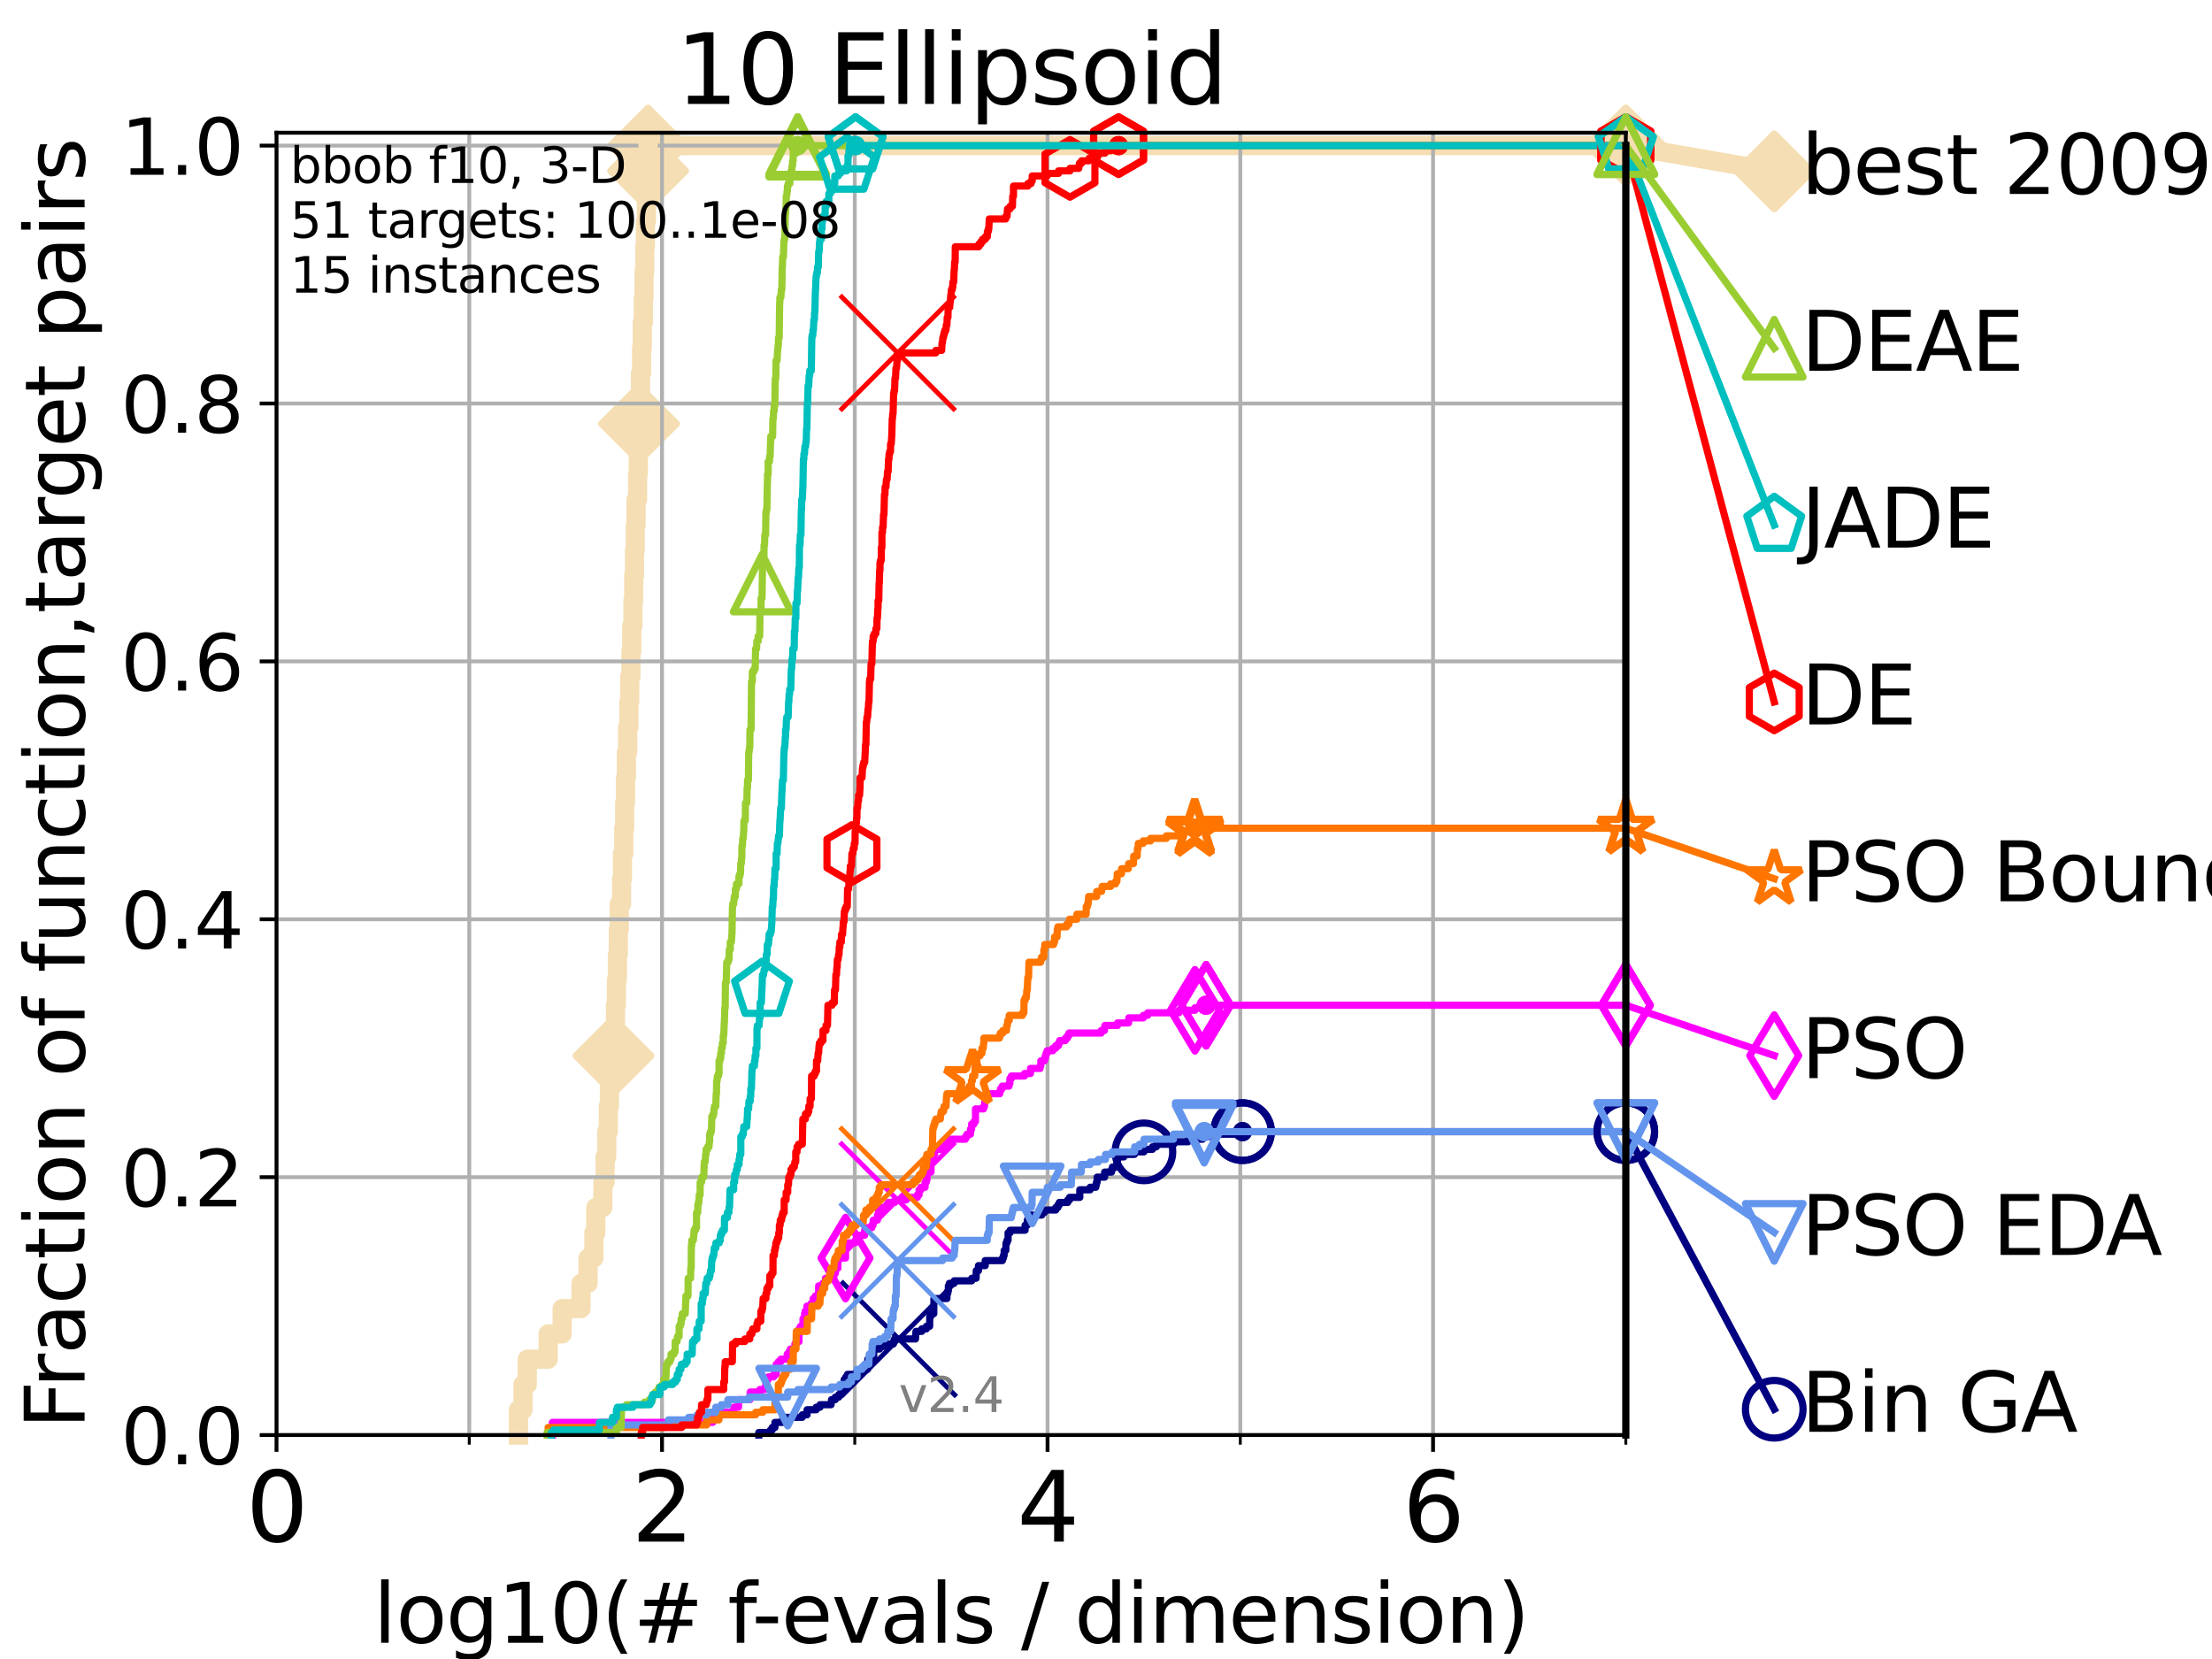 <?xml version="1.0" encoding="utf-8" standalone="no"?>
<!DOCTYPE svg PUBLIC "-//W3C//DTD SVG 1.1//EN"
  "http://www.w3.org/Graphics/SVG/1.1/DTD/svg11.dtd">
<svg height="345.6pt" version="1.1" viewBox="0 0 460.8 345.6" width="460.8pt" xmlns="http://www.w3.org/2000/svg" xmlns:xlink="http://www.w3.org/1999/xlink">
 <defs>
  <style type="text/css">*{stroke-linecap:butt;stroke-linejoin:round;}</style>
 </defs>
 <g id="figure_1">
  <g id="patch_1">
   <path d="M 0 345.6 
L 460.8 345.6 
L 460.8 0 
L 0 0 
z
" style="fill:#ffffff;"/>
  </g>
  <g id="axes_1">
   <g id="patch_2">
    <path d="M 57.6 298.944 
L 338.688 298.944 
L 338.688 27.648 
L 57.6 27.648 
z
" style="fill:#ffffff;"/>
   </g>
   <g id="line2d_1">
    <path d="M 108.006 298.944 
L 108.006 293.677 
L 108.949 293.677 
L 108.949 288.41 
L 109.843 288.41 
L 109.843 283.143 
L 114.194 283.143 
L 114.194 277.877 
L 117.107 277.877 
L 117.107 272.61 
L 121.037 272.61 
L 121.037 267.343 
L 122.503 267.343 
L 122.503 262.076 
L 123.725 262.076 
L 123.725 256.809 
L 124.114 256.809 
L 124.114 251.542 
L 125.589 251.542 
L 125.589 246.275 
L 126.054 246.275 
L 126.054 241.009 
L 126.395 241.009 
L 126.395 235.742 
L 126.729 235.742 
L 126.729 230.475 
L 126.948 230.475 
L 126.948 225.208 
L 127.485 225.208 
L 127.485 219.941 
L 127.799 219.941 
L 127.799 214.674 
L 128.21 214.674 
L 128.21 209.407 
L 128.411 209.407 
L 128.411 204.141 
L 128.611 204.141 
L 128.611 198.874 
L 128.808 198.874 
L 128.808 193.607 
L 129.002 193.607 
L 129.002 188.34 
L 129.48 188.34 
L 129.48 183.073 
L 129.668 183.073 
L 129.668 177.806 
L 129.945 177.806 
L 129.945 172.539 
L 130.128 172.539 
L 130.128 167.272 
L 130.309 167.272 
L 130.309 162.006 
L 130.488 162.006 
L 130.488 156.739 
L 130.752 156.739 
L 130.752 151.472 
L 131.013 151.472 
L 131.013 146.205 
L 131.185 146.205 
L 131.185 140.938 
L 131.44 140.938 
L 131.44 135.671 
L 131.607 135.671 
L 131.607 130.404 
L 131.856 130.404 
L 131.856 125.138 
L 132.02 125.138 
L 132.02 119.871 
L 132.182 119.871 
L 132.182 114.604 
L 132.343 114.604 
L 132.343 109.337 
L 132.502 109.337 
L 132.502 104.07 
L 132.816 104.07 
L 132.816 98.803 
L 132.971 98.803 
L 132.971 93.536 
L 133.125 93.536 
L 133.125 88.27 
L 133.277 88.27 
L 133.277 83.003 
L 133.428 83.003 
L 133.428 77.736 
L 133.652 77.736 
L 133.652 72.469 
L 133.8 72.469 
L 133.8 67.202 
L 134.019 67.202 
L 134.019 61.935 
L 134.164 61.935 
L 134.164 56.668 
L 134.308 56.668 
L 134.308 51.402 
L 134.45 51.402 
L 134.45 46.135 
L 134.661 46.135 
L 134.661 40.868 
L 134.87 40.868 
L 134.87 35.601 
L 135.008 35.601 
L 135.008 30.334 
L 338.688 30.334 
" style="fill:none;stroke:#f5deb3;stroke-linecap:square;stroke-width:4;"/>
   </g>
   <g id="line2d_2">
    <defs>
     <path d="M 0 7.778 
L 7.778 0 
L 0 -7.778 
L -7.778 0 
z
" id="m6e68bb8b52" style="stroke:#f5deb3;stroke-linejoin:miter;stroke-width:1.5;"/>
    </defs>
    <g>
     <use style="fill:#f5deb3;stroke:#f5deb3;stroke-linejoin:miter;stroke-width:1.5;" x="127.799" xlink:href="#m6e68bb8b52" y="219.941"/>
     <use style="fill:#f5deb3;stroke:#f5deb3;stroke-linejoin:miter;stroke-width:1.5;" x="133.125" xlink:href="#m6e68bb8b52" y="88.27"/>
     <use style="fill:#f5deb3;stroke:#f5deb3;stroke-linejoin:miter;stroke-width:1.5;" x="135.008" xlink:href="#m6e68bb8b52" y="35.601"/>
     <use style="fill:#f5deb3;stroke:#f5deb3;stroke-linejoin:miter;stroke-width:1.5;" x="135.008" xlink:href="#m6e68bb8b52" y="30.334"/>
     <use style="fill:#f5deb3;stroke:#f5deb3;stroke-linejoin:miter;stroke-width:1.5;" x="338.688" xlink:href="#m6e68bb8b52" y="30.334"/>
    </g>
   </g>
   <g id="line2d_3">
    <path style="fill:none;stroke:#f5deb3;stroke-linecap:square;stroke-width:4;"/>
    <g/>
   </g>
   <g id="line2d_4">
    <path d="M 338.688 30.334 
L 369.608 35.706 
" style="fill:none;stroke:#f5deb3;stroke-linecap:square;stroke-width:4;"/>
    <g>
     <use style="fill:#f5deb3;stroke:#f5deb3;stroke-linejoin:miter;stroke-width:1.5;" x="338.688" xlink:href="#m6e68bb8b52" y="30.334"/>
     <use style="fill:#f5deb3;stroke:#f5deb3;stroke-linejoin:miter;stroke-width:1.5;" x="369.608" xlink:href="#m6e68bb8b52" y="35.706"/>
    </g>
   </g>
   <g id="matplotlib.axis_1">
    <g id="xtick_1">
     <g id="line2d_5">
      <path clip-path="url(#p6d6f453473)" d="M 57.6 298.944 
L 57.6 27.648 
" style="fill:none;stroke:#b0b0b0;stroke-linecap:square;stroke-width:0.8;"/>
     </g>
     <g id="line2d_6">
      <defs>
       <path d="M 0 0 
L 0 3.5 
" id="m891a53608d" style="stroke:#000000;stroke-width:0.8;"/>
      </defs>
      <g>
       <use style="stroke:#000000;stroke-width:0.8;" x="57.6" xlink:href="#m891a53608d" y="298.944"/>
      </g>
     </g>
     <g id="text_1">
      <!-- 0 -->
      <g transform="translate(51.237 321.141)scale(0.2 -0.2)">
       <defs>
        <path d="M 2034 4250 
Q 1547 4250 1301 3770 
Q 1056 3291 1056 2328 
Q 1056 1369 1301 889 
Q 1547 409 2034 409 
Q 2525 409 2770 889 
Q 3016 1369 3016 2328 
Q 3016 3291 2770 3770 
Q 2525 4250 2034 4250 
z
M 2034 4750 
Q 2819 4750 3233 4129 
Q 3647 3509 3647 2328 
Q 3647 1150 3233 529 
Q 2819 -91 2034 -91 
Q 1250 -91 836 529 
Q 422 1150 422 2328 
Q 422 3509 836 4129 
Q 1250 4750 2034 4750 
z
" id="DejaVuSans-30" transform="scale(0.016)"/>
       </defs>
       <use xlink:href="#DejaVuSans-30"/>
      </g>
     </g>
    </g>
    <g id="xtick_2">
     <g id="line2d_7">
      <path clip-path="url(#p6d6f453473)" d="M 137.911 298.944 
L 137.911 27.648 
" style="fill:none;stroke:#b0b0b0;stroke-linecap:square;stroke-width:0.8;"/>
     </g>
     <g id="line2d_8">
      <g>
       <use style="stroke:#000000;stroke-width:0.8;" x="137.911" xlink:href="#m891a53608d" y="298.944"/>
      </g>
     </g>
     <g id="text_2">
      <!-- 2 -->
      <g transform="translate(131.548 321.141)scale(0.2 -0.2)">
       <defs>
        <path d="M 1228 531 
L 3431 531 
L 3431 0 
L 469 0 
L 469 531 
Q 828 903 1448 1529 
Q 2069 2156 2228 2338 
Q 2531 2678 2651 2914 
Q 2772 3150 2772 3378 
Q 2772 3750 2511 3984 
Q 2250 4219 1831 4219 
Q 1534 4219 1204 4116 
Q 875 4013 500 3803 
L 500 4441 
Q 881 4594 1212 4672 
Q 1544 4750 1819 4750 
Q 2544 4750 2975 4387 
Q 3406 4025 3406 3419 
Q 3406 3131 3298 2873 
Q 3191 2616 2906 2266 
Q 2828 2175 2409 1742 
Q 1991 1309 1228 531 
z
" id="DejaVuSans-32" transform="scale(0.016)"/>
       </defs>
       <use xlink:href="#DejaVuSans-32"/>
      </g>
     </g>
    </g>
    <g id="xtick_3">
     <g id="line2d_9">
      <path clip-path="url(#p6d6f453473)" d="M 218.222 298.944 
L 218.222 27.648 
" style="fill:none;stroke:#b0b0b0;stroke-linecap:square;stroke-width:0.8;"/>
     </g>
     <g id="line2d_10">
      <g>
       <use style="stroke:#000000;stroke-width:0.8;" x="218.222" xlink:href="#m891a53608d" y="298.944"/>
      </g>
     </g>
     <g id="text_3">
      <!-- 4 -->
      <g transform="translate(211.859 321.141)scale(0.2 -0.2)">
       <defs>
        <path d="M 2419 4116 
L 825 1625 
L 2419 1625 
L 2419 4116 
z
M 2253 4666 
L 3047 4666 
L 3047 1625 
L 3713 1625 
L 3713 1100 
L 3047 1100 
L 3047 0 
L 2419 0 
L 2419 1100 
L 313 1100 
L 313 1709 
L 2253 4666 
z
" id="DejaVuSans-34" transform="scale(0.016)"/>
       </defs>
       <use xlink:href="#DejaVuSans-34"/>
      </g>
     </g>
    </g>
    <g id="xtick_4">
     <g id="line2d_11">
      <path clip-path="url(#p6d6f453473)" d="M 298.533 298.944 
L 298.533 27.648 
" style="fill:none;stroke:#b0b0b0;stroke-linecap:square;stroke-width:0.8;"/>
     </g>
     <g id="line2d_12">
      <g>
       <use style="stroke:#000000;stroke-width:0.8;" x="298.533" xlink:href="#m891a53608d" y="298.944"/>
      </g>
     </g>
     <g id="text_4">
      <!-- 6 -->
      <g transform="translate(292.17 321.141)scale(0.2 -0.2)">
       <defs>
        <path d="M 2113 2584 
Q 1688 2584 1439 2293 
Q 1191 2003 1191 1497 
Q 1191 994 1439 701 
Q 1688 409 2113 409 
Q 2538 409 2786 701 
Q 3034 994 3034 1497 
Q 3034 2003 2786 2293 
Q 2538 2584 2113 2584 
z
M 3366 4563 
L 3366 3988 
Q 3128 4100 2886 4159 
Q 2644 4219 2406 4219 
Q 1781 4219 1451 3797 
Q 1122 3375 1075 2522 
Q 1259 2794 1537 2939 
Q 1816 3084 2150 3084 
Q 2853 3084 3261 2657 
Q 3669 2231 3669 1497 
Q 3669 778 3244 343 
Q 2819 -91 2113 -91 
Q 1303 -91 875 529 
Q 447 1150 447 2328 
Q 447 3434 972 4092 
Q 1497 4750 2381 4750 
Q 2619 4750 2861 4703 
Q 3103 4656 3366 4563 
z
" id="DejaVuSans-36" transform="scale(0.016)"/>
       </defs>
       <use xlink:href="#DejaVuSans-36"/>
      </g>
     </g>
    </g>
    <g id="xtick_5">
     <g id="line2d_13">
      <path clip-path="url(#p6d6f453473)" d="M 97.755 298.944 
L 97.755 27.648 
" style="fill:none;stroke:#b0b0b0;stroke-linecap:square;stroke-width:0.8;"/>
     </g>
     <g id="line2d_14">
      <defs>
       <path d="M 0 0 
L 0 2 
" id="mdf7228f9ff" style="stroke:#000000;stroke-width:0.6;"/>
      </defs>
      <g>
       <use style="stroke:#000000;stroke-width:0.6;" x="97.755" xlink:href="#mdf7228f9ff" y="298.944"/>
      </g>
     </g>
    </g>
    <g id="xtick_6">
     <g id="line2d_15">
      <path clip-path="url(#p6d6f453473)" d="M 178.066 298.944 
L 178.066 27.648 
" style="fill:none;stroke:#b0b0b0;stroke-linecap:square;stroke-width:0.8;"/>
     </g>
     <g id="line2d_16">
      <g>
       <use style="stroke:#000000;stroke-width:0.6;" x="178.066" xlink:href="#mdf7228f9ff" y="298.944"/>
      </g>
     </g>
    </g>
    <g id="xtick_7">
     <g id="line2d_17">
      <path clip-path="url(#p6d6f453473)" d="M 258.377 298.944 
L 258.377 27.648 
" style="fill:none;stroke:#b0b0b0;stroke-linecap:square;stroke-width:0.8;"/>
     </g>
     <g id="line2d_18">
      <g>
       <use style="stroke:#000000;stroke-width:0.6;" x="258.377" xlink:href="#mdf7228f9ff" y="298.944"/>
      </g>
     </g>
    </g>
    <g id="xtick_8">
     <g id="line2d_19">
      <path clip-path="url(#p6d6f453473)" d="M 338.688 298.944 
L 338.688 27.648 
" style="fill:none;stroke:#b0b0b0;stroke-linecap:square;stroke-width:0.8;"/>
     </g>
     <g id="line2d_20">
      <g>
       <use style="stroke:#000000;stroke-width:0.6;" x="338.688" xlink:href="#mdf7228f9ff" y="298.944"/>
      </g>
     </g>
    </g>
    <g id="text_5">
     <!-- log10(# f-evals / dimension) -->
     <g transform="translate(77.764 342.218)scale(0.17 -0.17)">
      <defs>
       <path d="M 603 4863 
L 1178 4863 
L 1178 0 
L 603 0 
L 603 4863 
z
" id="DejaVuSans-6c" transform="scale(0.016)"/>
       <path d="M 1959 3097 
Q 1497 3097 1228 2736 
Q 959 2375 959 1747 
Q 959 1119 1226 758 
Q 1494 397 1959 397 
Q 2419 397 2687 759 
Q 2956 1122 2956 1747 
Q 2956 2369 2687 2733 
Q 2419 3097 1959 3097 
z
M 1959 3584 
Q 2709 3584 3137 3096 
Q 3566 2609 3566 1747 
Q 3566 888 3137 398 
Q 2709 -91 1959 -91 
Q 1206 -91 779 398 
Q 353 888 353 1747 
Q 353 2609 779 3096 
Q 1206 3584 1959 3584 
z
" id="DejaVuSans-6f" transform="scale(0.016)"/>
       <path d="M 2906 1791 
Q 2906 2416 2648 2759 
Q 2391 3103 1925 3103 
Q 1463 3103 1205 2759 
Q 947 2416 947 1791 
Q 947 1169 1205 825 
Q 1463 481 1925 481 
Q 2391 481 2648 825 
Q 2906 1169 2906 1791 
z
M 3481 434 
Q 3481 -459 3084 -895 
Q 2688 -1331 1869 -1331 
Q 1566 -1331 1297 -1286 
Q 1028 -1241 775 -1147 
L 775 -588 
Q 1028 -725 1275 -790 
Q 1522 -856 1778 -856 
Q 2344 -856 2625 -561 
Q 2906 -266 2906 331 
L 2906 616 
Q 2728 306 2450 153 
Q 2172 0 1784 0 
Q 1141 0 747 490 
Q 353 981 353 1791 
Q 353 2603 747 3093 
Q 1141 3584 1784 3584 
Q 2172 3584 2450 3431 
Q 2728 3278 2906 2969 
L 2906 3500 
L 3481 3500 
L 3481 434 
z
" id="DejaVuSans-67" transform="scale(0.016)"/>
       <path d="M 794 531 
L 1825 531 
L 1825 4091 
L 703 3866 
L 703 4441 
L 1819 4666 
L 2450 4666 
L 2450 531 
L 3481 531 
L 3481 0 
L 794 0 
L 794 531 
z
" id="DejaVuSans-31" transform="scale(0.016)"/>
       <path d="M 1984 4856 
Q 1566 4138 1362 3434 
Q 1159 2731 1159 2009 
Q 1159 1288 1364 580 
Q 1569 -128 1984 -844 
L 1484 -844 
Q 1016 -109 783 600 
Q 550 1309 550 2009 
Q 550 2706 781 3412 
Q 1013 4119 1484 4856 
L 1984 4856 
z
" id="DejaVuSans-28" transform="scale(0.016)"/>
       <path d="M 3272 2816 
L 2363 2816 
L 2100 1772 
L 3016 1772 
L 3272 2816 
z
M 2803 4594 
L 2478 3297 
L 3391 3297 
L 3719 4594 
L 4219 4594 
L 3897 3297 
L 4872 3297 
L 4872 2816 
L 3775 2816 
L 3519 1772 
L 4513 1772 
L 4513 1294 
L 3397 1294 
L 3072 0 
L 2572 0 
L 2894 1294 
L 1978 1294 
L 1656 0 
L 1153 0 
L 1478 1294 
L 494 1294 
L 494 1772 
L 1594 1772 
L 1856 2816 
L 850 2816 
L 850 3297 
L 1978 3297 
L 2297 4594 
L 2803 4594 
z
" id="DejaVuSans-23" transform="scale(0.016)"/>
       <path id="DejaVuSans-20" transform="scale(0.016)"/>
       <path d="M 2375 4863 
L 2375 4384 
L 1825 4384 
Q 1516 4384 1395 4259 
Q 1275 4134 1275 3809 
L 1275 3500 
L 2222 3500 
L 2222 3053 
L 1275 3053 
L 1275 0 
L 697 0 
L 697 3053 
L 147 3053 
L 147 3500 
L 697 3500 
L 697 3744 
Q 697 4328 969 4595 
Q 1241 4863 1831 4863 
L 2375 4863 
z
" id="DejaVuSans-66" transform="scale(0.016)"/>
       <path d="M 313 2009 
L 1997 2009 
L 1997 1497 
L 313 1497 
L 313 2009 
z
" id="DejaVuSans-2d" transform="scale(0.016)"/>
       <path d="M 3597 1894 
L 3597 1613 
L 953 1613 
Q 991 1019 1311 708 
Q 1631 397 2203 397 
Q 2534 397 2845 478 
Q 3156 559 3463 722 
L 3463 178 
Q 3153 47 2828 -22 
Q 2503 -91 2169 -91 
Q 1331 -91 842 396 
Q 353 884 353 1716 
Q 353 2575 817 3079 
Q 1281 3584 2069 3584 
Q 2775 3584 3186 3129 
Q 3597 2675 3597 1894 
z
M 3022 2063 
Q 3016 2534 2758 2815 
Q 2500 3097 2075 3097 
Q 1594 3097 1305 2825 
Q 1016 2553 972 2059 
L 3022 2063 
z
" id="DejaVuSans-65" transform="scale(0.016)"/>
       <path d="M 191 3500 
L 800 3500 
L 1894 563 
L 2988 3500 
L 3597 3500 
L 2284 0 
L 1503 0 
L 191 3500 
z
" id="DejaVuSans-76" transform="scale(0.016)"/>
       <path d="M 2194 1759 
Q 1497 1759 1228 1600 
Q 959 1441 959 1056 
Q 959 750 1161 570 
Q 1363 391 1709 391 
Q 2188 391 2477 730 
Q 2766 1069 2766 1631 
L 2766 1759 
L 2194 1759 
z
M 3341 1997 
L 3341 0 
L 2766 0 
L 2766 531 
Q 2569 213 2275 61 
Q 1981 -91 1556 -91 
Q 1019 -91 701 211 
Q 384 513 384 1019 
Q 384 1609 779 1909 
Q 1175 2209 1959 2209 
L 2766 2209 
L 2766 2266 
Q 2766 2663 2505 2880 
Q 2244 3097 1772 3097 
Q 1472 3097 1187 3025 
Q 903 2953 641 2809 
L 641 3341 
Q 956 3463 1253 3523 
Q 1550 3584 1831 3584 
Q 2591 3584 2966 3190 
Q 3341 2797 3341 1997 
z
" id="DejaVuSans-61" transform="scale(0.016)"/>
       <path d="M 2834 3397 
L 2834 2853 
Q 2591 2978 2328 3040 
Q 2066 3103 1784 3103 
Q 1356 3103 1142 2972 
Q 928 2841 928 2578 
Q 928 2378 1081 2264 
Q 1234 2150 1697 2047 
L 1894 2003 
Q 2506 1872 2764 1633 
Q 3022 1394 3022 966 
Q 3022 478 2636 193 
Q 2250 -91 1575 -91 
Q 1294 -91 989 -36 
Q 684 19 347 128 
L 347 722 
Q 666 556 975 473 
Q 1284 391 1588 391 
Q 1994 391 2212 530 
Q 2431 669 2431 922 
Q 2431 1156 2273 1281 
Q 2116 1406 1581 1522 
L 1381 1569 
Q 847 1681 609 1914 
Q 372 2147 372 2553 
Q 372 3047 722 3315 
Q 1072 3584 1716 3584 
Q 2034 3584 2315 3537 
Q 2597 3491 2834 3397 
z
" id="DejaVuSans-73" transform="scale(0.016)"/>
       <path d="M 1625 4666 
L 2156 4666 
L 531 -594 
L 0 -594 
L 1625 4666 
z
" id="DejaVuSans-2f" transform="scale(0.016)"/>
       <path d="M 2906 2969 
L 2906 4863 
L 3481 4863 
L 3481 0 
L 2906 0 
L 2906 525 
Q 2725 213 2448 61 
Q 2172 -91 1784 -91 
Q 1150 -91 751 415 
Q 353 922 353 1747 
Q 353 2572 751 3078 
Q 1150 3584 1784 3584 
Q 2172 3584 2448 3432 
Q 2725 3281 2906 2969 
z
M 947 1747 
Q 947 1113 1208 752 
Q 1469 391 1925 391 
Q 2381 391 2643 752 
Q 2906 1113 2906 1747 
Q 2906 2381 2643 2742 
Q 2381 3103 1925 3103 
Q 1469 3103 1208 2742 
Q 947 2381 947 1747 
z
" id="DejaVuSans-64" transform="scale(0.016)"/>
       <path d="M 603 3500 
L 1178 3500 
L 1178 0 
L 603 0 
L 603 3500 
z
M 603 4863 
L 1178 4863 
L 1178 4134 
L 603 4134 
L 603 4863 
z
" id="DejaVuSans-69" transform="scale(0.016)"/>
       <path d="M 3328 2828 
Q 3544 3216 3844 3400 
Q 4144 3584 4550 3584 
Q 5097 3584 5394 3201 
Q 5691 2819 5691 2113 
L 5691 0 
L 5113 0 
L 5113 2094 
Q 5113 2597 4934 2840 
Q 4756 3084 4391 3084 
Q 3944 3084 3684 2787 
Q 3425 2491 3425 1978 
L 3425 0 
L 2847 0 
L 2847 2094 
Q 2847 2600 2669 2842 
Q 2491 3084 2119 3084 
Q 1678 3084 1418 2786 
Q 1159 2488 1159 1978 
L 1159 0 
L 581 0 
L 581 3500 
L 1159 3500 
L 1159 2956 
Q 1356 3278 1631 3431 
Q 1906 3584 2284 3584 
Q 2666 3584 2933 3390 
Q 3200 3197 3328 2828 
z
" id="DejaVuSans-6d" transform="scale(0.016)"/>
       <path d="M 3513 2113 
L 3513 0 
L 2938 0 
L 2938 2094 
Q 2938 2591 2744 2837 
Q 2550 3084 2163 3084 
Q 1697 3084 1428 2787 
Q 1159 2491 1159 1978 
L 1159 0 
L 581 0 
L 581 3500 
L 1159 3500 
L 1159 2956 
Q 1366 3272 1645 3428 
Q 1925 3584 2291 3584 
Q 2894 3584 3203 3211 
Q 3513 2838 3513 2113 
z
" id="DejaVuSans-6e" transform="scale(0.016)"/>
       <path d="M 513 4856 
L 1013 4856 
Q 1481 4119 1714 3412 
Q 1947 2706 1947 2009 
Q 1947 1309 1714 600 
Q 1481 -109 1013 -844 
L 513 -844 
Q 928 -128 1133 580 
Q 1338 1288 1338 2009 
Q 1338 2731 1133 3434 
Q 928 4138 513 4856 
z
" id="DejaVuSans-29" transform="scale(0.016)"/>
      </defs>
      <use xlink:href="#DejaVuSans-6c"/>
      <use x="27.783" xlink:href="#DejaVuSans-6f"/>
      <use x="88.965" xlink:href="#DejaVuSans-67"/>
      <use x="152.441" xlink:href="#DejaVuSans-31"/>
      <use x="216.064" xlink:href="#DejaVuSans-30"/>
      <use x="279.688" xlink:href="#DejaVuSans-28"/>
      <use x="318.701" xlink:href="#DejaVuSans-23"/>
      <use x="402.49" xlink:href="#DejaVuSans-20"/>
      <use x="434.277" xlink:href="#DejaVuSans-66"/>
      <use x="463.982" xlink:href="#DejaVuSans-2d"/>
      <use x="500.066" xlink:href="#DejaVuSans-65"/>
      <use x="561.59" xlink:href="#DejaVuSans-76"/>
      <use x="620.77" xlink:href="#DejaVuSans-61"/>
      <use x="682.049" xlink:href="#DejaVuSans-6c"/>
      <use x="709.832" xlink:href="#DejaVuSans-73"/>
      <use x="761.932" xlink:href="#DejaVuSans-20"/>
      <use x="793.719" xlink:href="#DejaVuSans-2f"/>
      <use x="827.41" xlink:href="#DejaVuSans-20"/>
      <use x="859.197" xlink:href="#DejaVuSans-64"/>
      <use x="922.674" xlink:href="#DejaVuSans-69"/>
      <use x="950.457" xlink:href="#DejaVuSans-6d"/>
      <use x="1047.869" xlink:href="#DejaVuSans-65"/>
      <use x="1109.393" xlink:href="#DejaVuSans-6e"/>
      <use x="1172.771" xlink:href="#DejaVuSans-73"/>
      <use x="1224.871" xlink:href="#DejaVuSans-69"/>
      <use x="1252.654" xlink:href="#DejaVuSans-6f"/>
      <use x="1313.836" xlink:href="#DejaVuSans-6e"/>
      <use x="1377.215" xlink:href="#DejaVuSans-29"/>
     </g>
    </g>
   </g>
   <g id="matplotlib.axis_2">
    <g id="ytick_1">
     <g id="line2d_21">
      <path clip-path="url(#p6d6f453473)" d="M 57.6 298.944 
L 338.688 298.944 
" style="fill:none;stroke:#b0b0b0;stroke-linecap:square;stroke-width:0.8;"/>
     </g>
     <g id="line2d_22">
      <defs>
       <path d="M 0 0 
L -3.5 0 
" id="m1e267398ea" style="stroke:#000000;stroke-width:0.8;"/>
      </defs>
      <g>
       <use style="stroke:#000000;stroke-width:0.8;" x="57.6" xlink:href="#m1e267398ea" y="298.944"/>
      </g>
     </g>
     <g id="text_6">
      <!-- 0.0 -->
      <g transform="translate(25.155 305.023)scale(0.16 -0.16)">
       <defs>
        <path d="M 684 794 
L 1344 794 
L 1344 0 
L 684 0 
L 684 794 
z
" id="DejaVuSans-2e" transform="scale(0.016)"/>
       </defs>
       <use xlink:href="#DejaVuSans-30"/>
       <use x="63.623" xlink:href="#DejaVuSans-2e"/>
       <use x="95.41" xlink:href="#DejaVuSans-30"/>
      </g>
     </g>
    </g>
    <g id="ytick_2">
     <g id="line2d_23">
      <path clip-path="url(#p6d6f453473)" d="M 57.6 245.222 
L 338.688 245.222 
" style="fill:none;stroke:#b0b0b0;stroke-linecap:square;stroke-width:0.8;"/>
     </g>
     <g id="line2d_24">
      <g>
       <use style="stroke:#000000;stroke-width:0.8;" x="57.6" xlink:href="#m1e267398ea" y="245.222"/>
      </g>
     </g>
     <g id="text_7">
      <!-- 0.2 -->
      <g transform="translate(25.155 251.301)scale(0.16 -0.16)">
       <use xlink:href="#DejaVuSans-30"/>
       <use x="63.623" xlink:href="#DejaVuSans-2e"/>
       <use x="95.41" xlink:href="#DejaVuSans-32"/>
      </g>
     </g>
    </g>
    <g id="ytick_3">
     <g id="line2d_25">
      <path clip-path="url(#p6d6f453473)" d="M 57.6 191.5 
L 338.688 191.5 
" style="fill:none;stroke:#b0b0b0;stroke-linecap:square;stroke-width:0.8;"/>
     </g>
     <g id="line2d_26">
      <g>
       <use style="stroke:#000000;stroke-width:0.8;" x="57.6" xlink:href="#m1e267398ea" y="191.5"/>
      </g>
     </g>
     <g id="text_8">
      <!-- 0.4 -->
      <g transform="translate(25.155 197.579)scale(0.16 -0.16)">
       <use xlink:href="#DejaVuSans-30"/>
       <use x="63.623" xlink:href="#DejaVuSans-2e"/>
       <use x="95.41" xlink:href="#DejaVuSans-34"/>
      </g>
     </g>
    </g>
    <g id="ytick_4">
     <g id="line2d_27">
      <path clip-path="url(#p6d6f453473)" d="M 57.6 137.778 
L 338.688 137.778 
" style="fill:none;stroke:#b0b0b0;stroke-linecap:square;stroke-width:0.8;"/>
     </g>
     <g id="line2d_28">
      <g>
       <use style="stroke:#000000;stroke-width:0.8;" x="57.6" xlink:href="#m1e267398ea" y="137.778"/>
      </g>
     </g>
     <g id="text_9">
      <!-- 0.6 -->
      <g transform="translate(25.155 143.857)scale(0.16 -0.16)">
       <use xlink:href="#DejaVuSans-30"/>
       <use x="63.623" xlink:href="#DejaVuSans-2e"/>
       <use x="95.41" xlink:href="#DejaVuSans-36"/>
      </g>
     </g>
    </g>
    <g id="ytick_5">
     <g id="line2d_29">
      <path clip-path="url(#p6d6f453473)" d="M 57.6 84.056 
L 338.688 84.056 
" style="fill:none;stroke:#b0b0b0;stroke-linecap:square;stroke-width:0.8;"/>
     </g>
     <g id="line2d_30">
      <g>
       <use style="stroke:#000000;stroke-width:0.8;" x="57.6" xlink:href="#m1e267398ea" y="84.056"/>
      </g>
     </g>
     <g id="text_10">
      <!-- 0.8 -->
      <g transform="translate(25.155 90.135)scale(0.16 -0.16)">
       <defs>
        <path d="M 2034 2216 
Q 1584 2216 1326 1975 
Q 1069 1734 1069 1313 
Q 1069 891 1326 650 
Q 1584 409 2034 409 
Q 2484 409 2743 651 
Q 3003 894 3003 1313 
Q 3003 1734 2745 1975 
Q 2488 2216 2034 2216 
z
M 1403 2484 
Q 997 2584 770 2862 
Q 544 3141 544 3541 
Q 544 4100 942 4425 
Q 1341 4750 2034 4750 
Q 2731 4750 3128 4425 
Q 3525 4100 3525 3541 
Q 3525 3141 3298 2862 
Q 3072 2584 2669 2484 
Q 3125 2378 3379 2068 
Q 3634 1759 3634 1313 
Q 3634 634 3220 271 
Q 2806 -91 2034 -91 
Q 1263 -91 848 271 
Q 434 634 434 1313 
Q 434 1759 690 2068 
Q 947 2378 1403 2484 
z
M 1172 3481 
Q 1172 3119 1398 2916 
Q 1625 2713 2034 2713 
Q 2441 2713 2670 2916 
Q 2900 3119 2900 3481 
Q 2900 3844 2670 4047 
Q 2441 4250 2034 4250 
Q 1625 4250 1398 4047 
Q 1172 3844 1172 3481 
z
" id="DejaVuSans-38" transform="scale(0.016)"/>
       </defs>
       <use xlink:href="#DejaVuSans-30"/>
       <use x="63.623" xlink:href="#DejaVuSans-2e"/>
       <use x="95.41" xlink:href="#DejaVuSans-38"/>
      </g>
     </g>
    </g>
    <g id="ytick_6">
     <g id="line2d_31">
      <path clip-path="url(#p6d6f453473)" d="M 57.6 30.334 
L 338.688 30.334 
" style="fill:none;stroke:#b0b0b0;stroke-linecap:square;stroke-width:0.8;"/>
     </g>
     <g id="line2d_32">
      <g>
       <use style="stroke:#000000;stroke-width:0.8;" x="57.6" xlink:href="#m1e267398ea" y="30.334"/>
      </g>
     </g>
     <g id="text_11">
      <!-- 1.0 -->
      <g transform="translate(25.155 36.413)scale(0.16 -0.16)">
       <use xlink:href="#DejaVuSans-31"/>
       <use x="63.623" xlink:href="#DejaVuSans-2e"/>
       <use x="95.41" xlink:href="#DejaVuSans-30"/>
      </g>
     </g>
    </g>
    <g id="text_12">
     <!-- Fraction of function,target pairs -->
     <g transform="translate(17.62 297.681)rotate(-90)scale(0.17 -0.17)">
      <defs>
       <path d="M 628 4666 
L 3309 4666 
L 3309 4134 
L 1259 4134 
L 1259 2759 
L 3109 2759 
L 3109 2228 
L 1259 2228 
L 1259 0 
L 628 0 
L 628 4666 
z
" id="DejaVuSans-46" transform="scale(0.016)"/>
       <path d="M 2631 2963 
Q 2534 3019 2420 3045 
Q 2306 3072 2169 3072 
Q 1681 3072 1420 2755 
Q 1159 2438 1159 1844 
L 1159 0 
L 581 0 
L 581 3500 
L 1159 3500 
L 1159 2956 
Q 1341 3275 1631 3429 
Q 1922 3584 2338 3584 
Q 2397 3584 2469 3576 
Q 2541 3569 2628 3553 
L 2631 2963 
z
" id="DejaVuSans-72" transform="scale(0.016)"/>
       <path d="M 3122 3366 
L 3122 2828 
Q 2878 2963 2633 3030 
Q 2388 3097 2138 3097 
Q 1578 3097 1268 2742 
Q 959 2388 959 1747 
Q 959 1106 1268 751 
Q 1578 397 2138 397 
Q 2388 397 2633 464 
Q 2878 531 3122 666 
L 3122 134 
Q 2881 22 2623 -34 
Q 2366 -91 2075 -91 
Q 1284 -91 818 406 
Q 353 903 353 1747 
Q 353 2603 823 3093 
Q 1294 3584 2113 3584 
Q 2378 3584 2631 3529 
Q 2884 3475 3122 3366 
z
" id="DejaVuSans-63" transform="scale(0.016)"/>
       <path d="M 1172 4494 
L 1172 3500 
L 2356 3500 
L 2356 3053 
L 1172 3053 
L 1172 1153 
Q 1172 725 1289 603 
Q 1406 481 1766 481 
L 2356 481 
L 2356 0 
L 1766 0 
Q 1100 0 847 248 
Q 594 497 594 1153 
L 594 3053 
L 172 3053 
L 172 3500 
L 594 3500 
L 594 4494 
L 1172 4494 
z
" id="DejaVuSans-74" transform="scale(0.016)"/>
       <path d="M 544 1381 
L 544 3500 
L 1119 3500 
L 1119 1403 
Q 1119 906 1312 657 
Q 1506 409 1894 409 
Q 2359 409 2629 706 
Q 2900 1003 2900 1516 
L 2900 3500 
L 3475 3500 
L 3475 0 
L 2900 0 
L 2900 538 
Q 2691 219 2414 64 
Q 2138 -91 1772 -91 
Q 1169 -91 856 284 
Q 544 659 544 1381 
z
M 1991 3584 
L 1991 3584 
z
" id="DejaVuSans-75" transform="scale(0.016)"/>
       <path d="M 750 794 
L 1409 794 
L 1409 256 
L 897 -744 
L 494 -744 
L 750 256 
L 750 794 
z
" id="DejaVuSans-2c" transform="scale(0.016)"/>
       <path d="M 1159 525 
L 1159 -1331 
L 581 -1331 
L 581 3500 
L 1159 3500 
L 1159 2969 
Q 1341 3281 1617 3432 
Q 1894 3584 2278 3584 
Q 2916 3584 3314 3078 
Q 3713 2572 3713 1747 
Q 3713 922 3314 415 
Q 2916 -91 2278 -91 
Q 1894 -91 1617 61 
Q 1341 213 1159 525 
z
M 3116 1747 
Q 3116 2381 2855 2742 
Q 2594 3103 2138 3103 
Q 1681 3103 1420 2742 
Q 1159 2381 1159 1747 
Q 1159 1113 1420 752 
Q 1681 391 2138 391 
Q 2594 391 2855 752 
Q 3116 1113 3116 1747 
z
" id="DejaVuSans-70" transform="scale(0.016)"/>
      </defs>
      <use xlink:href="#DejaVuSans-46"/>
      <use x="50.27" xlink:href="#DejaVuSans-72"/>
      <use x="91.383" xlink:href="#DejaVuSans-61"/>
      <use x="152.662" xlink:href="#DejaVuSans-63"/>
      <use x="207.643" xlink:href="#DejaVuSans-74"/>
      <use x="246.852" xlink:href="#DejaVuSans-69"/>
      <use x="274.635" xlink:href="#DejaVuSans-6f"/>
      <use x="335.816" xlink:href="#DejaVuSans-6e"/>
      <use x="399.195" xlink:href="#DejaVuSans-20"/>
      <use x="430.982" xlink:href="#DejaVuSans-6f"/>
      <use x="492.164" xlink:href="#DejaVuSans-66"/>
      <use x="527.369" xlink:href="#DejaVuSans-20"/>
      <use x="559.156" xlink:href="#DejaVuSans-66"/>
      <use x="594.361" xlink:href="#DejaVuSans-75"/>
      <use x="657.74" xlink:href="#DejaVuSans-6e"/>
      <use x="721.119" xlink:href="#DejaVuSans-63"/>
      <use x="776.1" xlink:href="#DejaVuSans-74"/>
      <use x="815.309" xlink:href="#DejaVuSans-69"/>
      <use x="843.092" xlink:href="#DejaVuSans-6f"/>
      <use x="904.273" xlink:href="#DejaVuSans-6e"/>
      <use x="967.652" xlink:href="#DejaVuSans-2c"/>
      <use x="999.439" xlink:href="#DejaVuSans-74"/>
      <use x="1038.648" xlink:href="#DejaVuSans-61"/>
      <use x="1099.928" xlink:href="#DejaVuSans-72"/>
      <use x="1139.291" xlink:href="#DejaVuSans-67"/>
      <use x="1202.768" xlink:href="#DejaVuSans-65"/>
      <use x="1264.291" xlink:href="#DejaVuSans-74"/>
      <use x="1303.5" xlink:href="#DejaVuSans-20"/>
      <use x="1335.287" xlink:href="#DejaVuSans-70"/>
      <use x="1398.764" xlink:href="#DejaVuSans-61"/>
      <use x="1460.043" xlink:href="#DejaVuSans-69"/>
      <use x="1487.826" xlink:href="#DejaVuSans-72"/>
      <use x="1528.939" xlink:href="#DejaVuSans-73"/>
     </g>
    </g>
   </g>
   <g id="line2d_33">
    <defs>
     <path d="M 0 1.5 
C 0.398 1.5 0.779 1.342 1.061 1.061 
C 1.342 0.779 1.5 0.398 1.5 0 
C 1.5 -0.398 1.342 -0.779 1.061 -1.061 
C 0.779 -1.342 0.398 -1.5 0 -1.5 
C -0.398 -1.5 -0.779 -1.342 -1.061 -1.061 
C -1.342 -0.779 -1.5 -0.398 -1.5 0 
C -1.5 0.398 -1.342 0.779 -1.061 1.061 
C -0.779 1.342 -0.398 1.5 0 1.5 
z
" id="me01bb027d3" style="stroke:#f5deb3;"/>
    </defs>
    <g>
     <use style="fill:#f5deb3;stroke:#f5deb3;" x="135.008" xlink:href="#me01bb027d3" y="30.334"/>
     <use style="fill:#f5deb3;stroke:#f5deb3;" x="135.008" xlink:href="#me01bb027d3" y="30.334"/>
    </g>
   </g>
   <g id="line2d_34">
    <defs>
     <path d="M 0 1.5 
C 0.398 1.5 0.779 1.342 1.061 1.061 
C 1.342 0.779 1.5 0.398 1.5 0 
C 1.5 -0.398 1.342 -0.779 1.061 -1.061 
C 0.779 -1.342 0.398 -1.5 0 -1.5 
C -0.398 -1.5 -0.779 -1.342 -1.061 -1.061 
C -1.342 -0.779 -1.5 -0.398 -1.5 0 
C -1.5 0.398 -1.342 0.779 -1.061 1.061 
C -0.779 1.342 -0.398 1.5 0 1.5 
z
" id="ma2643c5336" style="stroke:#000080;"/>
    </defs>
    <g>
     <use style="fill:#000080;stroke:#000080;" x="258.839" xlink:href="#ma2643c5336" y="235.742"/>
     <use style="fill:#000080;stroke:#000080;" x="258.839" xlink:href="#ma2643c5336" y="235.742"/>
    </g>
   </g>
   <g id="line2d_35">
    <path d="M 158.068 298.944 
L 158.068 298.417 
L 160.506 298.417 
L 160.506 297.891 
L 160.868 297.891 
L 160.868 297.364 
L 161.435 297.364 
L 161.435 296.311 
L 163.089 296.311 
L 163.089 295.257 
L 167.126 295.257 
L 167.126 294.731 
L 168.13 294.731 
L 168.13 293.677 
L 170.027 293.677 
L 170.027 293.15 
L 170.829 293.15 
L 170.829 292.624 
L 173.127 292.624 
L 173.219 291.57 
L 174.007 291.57 
L 174.007 291.044 
L 174.733 291.044 
L 174.733 290.517 
L 175.198 290.517 
L 175.198 289.464 
L 175.777 289.464 
L 175.87 287.357 
L 176.216 287.357 
L 176.216 286.83 
L 176.549 286.83 
L 176.549 286.304 
L 178.446 286.304 
L 178.446 285.777 
L 179.478 285.777 
L 179.478 285.25 
L 180.735 285.25 
L 180.779 283.143 
L 181.482 283.143 
L 181.482 282.617 
L 182.004 282.617 
L 182.009 281.037 
L 183.227 281.037 
L 183.227 280.51 
L 184.009 280.51 
L 184.009 279.983 
L 186.11 279.983 
L 186.11 279.457 
L 186.343 279.457 
L 186.343 278.93 
L 190.712 278.93 
L 190.816 277.35 
L 192.021 277.35 
L 192.021 276.823 
L 192.984 276.823 
L 192.984 276.296 
L 193.66 276.296 
L 193.689 274.19 
L 193.936 274.19 
L 193.936 273.663 
L 194.521 273.663 
L 194.552 270.503 
L 197.268 270.503 
L 197.268 269.45 
L 197.435 269.45 
L 197.435 268.923 
L 197.557 268.923 
L 197.557 267.87 
L 197.765 267.87 
L 197.765 267.343 
L 198.771 267.343 
L 198.771 266.816 
L 202.434 266.816 
L 202.434 266.289 
L 203.345 266.289 
L 203.364 264.709 
L 203.829 264.709 
L 203.829 263.656 
L 205.238 263.656 
L 205.238 262.603 
L 208.822 262.603 
L 208.822 262.076 
L 209.026 262.076 
L 209.026 261.549 
L 209.176 261.549 
L 209.19 260.496 
L 209.524 260.496 
L 209.578 258.916 
L 209.773 258.916 
L 209.773 258.389 
L 210.001 258.389 
L 210.001 256.809 
L 210.415 256.809 
L 210.415 256.282 
L 213.539 256.282 
L 213.549 255.229 
L 214.005 255.229 
L 214.005 254.176 
L 214.184 254.176 
L 214.184 253.122 
L 217.025 253.122 
L 217.025 252.596 
L 217.556 252.596 
L 217.556 252.069 
L 219.937 252.069 
L 219.937 251.542 
L 220.38 251.542 
L 220.38 251.016 
L 220.686 251.016 
L 220.686 250.489 
L 222.425 250.489 
L 222.425 249.962 
L 222.81 249.962 
L 222.81 249.436 
L 224.942 249.436 
L 224.942 247.855 
L 227.092 247.855 
L 227.092 247.329 
L 228.274 247.329 
L 228.274 246.802 
L 228.41 246.802 
L 228.41 246.275 
L 228.555 246.275 
L 228.555 245.222 
L 230.114 245.222 
L 230.114 244.169 
L 231.546 244.169 
L 231.546 243.642 
L 231.737 243.642 
L 231.737 243.115 
L 232.65 243.115 
L 232.742 241.535 
L 232.869 241.535 
L 232.869 241.009 
L 234.099 241.009 
L 234.099 240.482 
L 236.325 240.482 
L 236.325 239.955 
L 238.299 239.955 
L 238.299 239.428 
L 240.072 239.428 
L 240.072 238.902 
L 240.895 238.902 
L 240.895 238.375 
L 244.513 238.375 
L 244.513 237.848 
L 247.507 237.848 
L 247.507 237.322 
L 250.531 237.322 
L 250.531 236.795 
L 251.867 236.795 
L 251.867 236.268 
L 258.839 236.268 
L 258.839 235.742 
L 338.688 235.742 
L 338.688 235.742 
" style="fill:none;stroke:#000080;stroke-linecap:square;stroke-width:1.5;"/>
   </g>
   <g id="line2d_36">
    <defs>
     <path d="M 0 6 
C 1.591 6 3.117 5.368 4.243 4.243 
C 5.368 3.117 6 1.591 6 0 
C 6 -1.591 5.368 -3.117 4.243 -4.243 
C 3.117 -5.368 1.591 -6 0 -6 
C -1.591 -6 -3.117 -5.368 -4.243 -4.243 
C -5.368 -3.117 -6 -1.591 -6 0 
C -6 1.591 -5.368 3.117 -4.243 4.243 
C -3.117 5.368 -1.591 6 0 6 
z
" id="m1247744cff" style="stroke:#000080;stroke-width:1.5;"/>
    </defs>
    <g>
     <use style="fill-opacity:0;stroke:#000080;stroke-width:1.5;" x="238.299" xlink:href="#m1247744cff" y="239.955"/>
     <use style="fill-opacity:0;stroke:#000080;stroke-width:1.5;" x="258.839" xlink:href="#m1247744cff" y="235.742"/>
     <use style="fill-opacity:0;stroke:#000080;stroke-width:1.5;" x="258.839" xlink:href="#m1247744cff" y="235.742"/>
     <use style="fill-opacity:0;stroke:#000080;stroke-width:1.5;" x="338.688" xlink:href="#m1247744cff" y="235.742"/>
    </g>
   </g>
   <g id="line2d_37">
    <path style="fill:none;stroke:#000080;stroke-linecap:square;stroke-width:1.5;"/>
    <g/>
   </g>
   <g id="line2d_38">
    <path clip-path="url(#p6d6f453473)" d="M 187.238 278.93 
" style="fill:none;stroke:#000080;stroke-linecap:square;stroke-width:1.5;"/>
    <defs>
     <path d="M -12 12 
L 12 -12 
M -12 -12 
L 12 12 
" id="m796070c1f9" style="stroke:#000080;"/>
    </defs>
    <g clip-path="url(#p6d6f453473)">
     <use style="fill:#000080;stroke:#000080;" x="187.238" xlink:href="#m796070c1f9" y="278.93"/>
    </g>
   </g>
   <g id="line2d_39">
    <defs>
     <path d="M 0 1.5 
C 0.398 1.5 0.779 1.342 1.061 1.061 
C 1.342 0.779 1.5 0.398 1.5 0 
C 1.5 -0.398 1.342 -0.779 1.061 -1.061 
C 0.779 -1.342 0.398 -1.5 0 -1.5 
C -0.398 -1.5 -0.779 -1.342 -1.061 -1.061 
C -1.342 -0.779 -1.5 -0.398 -1.5 0 
C -1.5 0.398 -1.342 0.779 -1.061 1.061 
C -0.779 1.342 -0.398 1.5 0 1.5 
z
" id="m22c7335494" style="stroke:#ff00ff;"/>
    </defs>
    <g>
     <use style="fill:#ff00ff;stroke:#ff00ff;" x="251.26" xlink:href="#m22c7335494" y="209.407"/>
     <use style="fill:#ff00ff;stroke:#ff00ff;" x="251.26" xlink:href="#m22c7335494" y="209.407"/>
    </g>
   </g>
   <g id="line2d_40">
    <path d="M 115.077 298.944 
L 115.077 296.311 
L 148.481 296.311 
L 148.545 294.204 
L 152.737 294.204 
L 152.737 293.677 
L 152.885 293.677 
L 152.885 293.15 
L 153.844 293.15 
L 153.844 291.57 
L 156.236 291.57 
L 156.277 289.99 
L 158.286 289.99 
L 158.286 289.464 
L 159.355 289.464 
L 159.355 288.937 
L 159.507 288.937 
L 159.591 287.884 
L 159.742 287.884 
L 159.742 287.357 
L 160.022 287.357 
L 160.022 286.83 
L 161.162 286.83 
L 161.162 286.304 
L 161.705 286.304 
L 161.705 284.197 
L 162.159 284.197 
L 162.159 283.67 
L 162.659 283.67 
L 162.659 283.143 
L 163.985 283.143 
L 163.985 282.09 
L 164.385 282.09 
L 164.385 281.563 
L 164.65 281.563 
L 164.65 281.037 
L 165.59 281.037 
L 165.59 279.983 
L 165.838 279.983 
L 165.838 279.457 
L 166.449 279.457 
L 166.449 276.823 
L 166.763 276.823 
L 166.763 276.296 
L 167.277 276.296 
L 167.277 274.716 
L 167.598 274.716 
L 167.598 273.663 
L 167.735 273.663 
L 167.735 273.136 
L 168.099 273.136 
L 168.099 272.083 
L 168.943 272.083 
L 168.943 271.556 
L 169.408 271.556 
L 169.408 270.503 
L 169.842 270.503 
L 169.842 269.976 
L 170.527 269.976 
L 170.536 267.87 
L 171.417 267.87 
L 171.417 267.343 
L 171.962 267.343 
L 171.962 266.289 
L 172.823 266.289 
L 172.823 265.763 
L 173.771 265.763 
L 173.771 265.236 
L 174.036 265.236 
L 174.036 264.183 
L 174.556 264.183 
L 174.563 262.603 
L 174.683 262.603 
L 174.683 262.076 
L 176.138 262.076 
L 176.138 259.443 
L 176.744 259.443 
L 176.744 258.916 
L 178.159 258.916 
L 178.159 258.389 
L 178.525 258.389 
L 178.531 257.336 
L 180.11 257.336 
L 180.12 256.282 
L 180.351 256.282 
L 180.351 255.756 
L 181.61 255.756 
L 181.61 255.229 
L 181.879 255.229 
L 181.916 254.176 
L 182.775 254.176 
L 182.802 253.122 
L 182.978 253.122 
L 183 252.069 
L 183.654 252.069 
L 183.654 251.542 
L 184.682 251.542 
L 184.682 251.016 
L 185.036 251.016 
L 185.036 250.489 
L 186.404 250.489 
L 186.404 249.962 
L 188.795 249.962 
L 188.795 249.436 
L 191.11 249.436 
L 191.11 248.909 
L 191.461 248.909 
L 191.461 247.855 
L 191.859 247.855 
L 191.859 247.329 
L 192.71 247.329 
L 192.713 246.275 
L 192.964 246.275 
L 192.964 245.749 
L 193.124 245.749 
L 193.124 244.169 
L 193.936 244.169 
L 193.938 242.062 
L 194.473 242.062 
L 194.473 240.482 
L 194.687 240.482 
L 194.687 239.428 
L 196.064 239.428 
L 196.064 238.902 
L 197.101 238.902 
L 197.101 237.848 
L 197.481 237.848 
L 197.481 237.322 
L 201.101 237.322 
L 201.101 236.795 
L 201.45 236.795 
L 201.45 236.268 
L 202.167 236.268 
L 202.167 235.215 
L 202.407 235.215 
L 202.407 234.162 
L 202.89 234.162 
L 202.89 233.635 
L 203.212 233.635 
L 203.212 231.001 
L 204.901 231.001 
L 204.901 230.475 
L 205.095 230.475 
L 205.182 228.895 
L 205.511 228.895 
L 205.511 227.841 
L 208.263 227.841 
L 208.263 227.315 
L 208.433 227.315 
L 208.433 226.788 
L 208.776 226.788 
L 208.776 226.261 
L 210.197 226.261 
L 210.197 225.735 
L 210.378 225.735 
L 210.378 224.681 
L 210.686 224.681 
L 210.686 224.155 
L 213.421 224.155 
L 213.421 223.628 
L 214.671 223.628 
L 214.671 222.575 
L 216.675 222.575 
L 216.675 222.048 
L 216.822 222.048 
L 216.822 220.994 
L 217.592 220.994 
L 217.592 220.468 
L 217.752 220.468 
L 217.752 219.941 
L 217.913 219.941 
L 217.913 219.414 
L 218.128 219.414 
L 218.128 218.888 
L 219.319 218.888 
L 219.319 218.361 
L 219.927 218.361 
L 219.927 217.834 
L 220.508 217.834 
L 220.508 217.308 
L 220.728 217.308 
L 220.728 216.781 
L 221.933 216.781 
L 221.933 216.254 
L 222.381 216.254 
L 222.381 215.728 
L 222.681 215.728 
L 222.681 215.201 
L 229.399 215.201 
L 229.399 214.674 
L 230.076 214.674 
L 230.156 213.621 
L 232.798 213.621 
L 232.798 213.094 
L 235.102 213.094 
L 235.152 212.041 
L 238.177 212.041 
L 238.177 211.514 
L 239.079 211.514 
L 239.079 210.987 
L 245.602 210.987 
L 245.602 210.461 
L 248.925 210.461 
L 248.925 209.934 
L 251.26 209.934 
L 251.26 209.407 
L 338.688 209.407 
L 338.688 209.407 
" style="fill:none;stroke:#ff00ff;stroke-linecap:square;stroke-width:1.5;"/>
   </g>
   <g id="line2d_41">
    <defs>
     <path d="M 0 8.485 
L 5.091 0 
L 0 -8.485 
L -5.091 0 
z
" id="m4e1ce35983" style="stroke:#ff00ff;stroke-linejoin:miter;stroke-width:1.5;"/>
    </defs>
    <g>
     <use style="fill-opacity:0;stroke:#ff00ff;stroke-linejoin:miter;stroke-width:1.5;" x="176.138" xlink:href="#m4e1ce35983" y="262.076"/>
     <use style="fill-opacity:0;stroke:#ff00ff;stroke-linejoin:miter;stroke-width:1.5;" x="248.925" xlink:href="#m4e1ce35983" y="210.461"/>
     <use style="fill-opacity:0;stroke:#ff00ff;stroke-linejoin:miter;stroke-width:1.5;" x="251.26" xlink:href="#m4e1ce35983" y="209.407"/>
     <use style="fill-opacity:0;stroke:#ff00ff;stroke-linejoin:miter;stroke-width:1.5;" x="251.26" xlink:href="#m4e1ce35983" y="209.407"/>
     <use style="fill-opacity:0;stroke:#ff00ff;stroke-linejoin:miter;stroke-width:1.5;" x="338.688" xlink:href="#m4e1ce35983" y="209.407"/>
    </g>
   </g>
   <g id="line2d_42">
    <path style="fill:none;stroke:#ff00ff;stroke-linecap:square;stroke-width:1.5;"/>
    <g/>
   </g>
   <g id="line2d_43">
    <path clip-path="url(#p6d6f453473)" d="M 186.975 249.962 
" style="fill:none;stroke:#ff00ff;stroke-linecap:square;stroke-width:1.5;"/>
    <defs>
     <path d="M -12 12 
L 12 -12 
M -12 -12 
L 12 12 
" id="mf45aa7e2c1" style="stroke:#ff00ff;"/>
    </defs>
    <g clip-path="url(#p6d6f453473)">
     <use style="fill:#ff00ff;stroke:#ff00ff;" x="186.975" xlink:href="#mf45aa7e2c1" y="249.962"/>
    </g>
   </g>
   <g id="line2d_44">
    <defs>
     <path d="M 0 1.5 
C 0.398 1.5 0.779 1.342 1.061 1.061 
C 1.342 0.779 1.5 0.398 1.5 0 
C 1.5 -0.398 1.342 -0.779 1.061 -1.061 
C 0.779 -1.342 0.398 -1.5 0 -1.5 
C -0.398 -1.5 -0.779 -1.342 -1.061 -1.061 
C -1.342 -0.779 -1.5 -0.398 -1.5 0 
C -1.5 0.398 -1.342 0.779 -1.061 1.061 
C -0.779 1.342 -0.398 1.5 0 1.5 
z
" id="m382c096ceb" style="stroke:#ff7500;"/>
    </defs>
    <g>
     <use style="fill:#ff7500;stroke:#ff7500;" x="248.879" xlink:href="#m382c096ceb" y="172.539"/>
     <use style="fill:#ff7500;stroke:#ff7500;" x="248.879" xlink:href="#m382c096ceb" y="172.539"/>
    </g>
   </g>
   <g id="line2d_45">
    <path d="M 114.194 298.944 
L 114.194 297.364 
L 138.313 297.364 
L 138.313 296.837 
L 147.233 296.837 
L 147.233 295.784 
L 149.765 295.784 
L 149.765 294.731 
L 157.415 294.731 
L 157.415 294.204 
L 158.907 294.204 
L 158.907 293.677 
L 161.45 293.677 
L 161.45 291.57 
L 161.586 291.57 
L 161.586 291.044 
L 162.145 291.044 
L 162.145 288.41 
L 162.659 288.41 
L 162.659 287.884 
L 162.868 287.884 
L 162.868 287.357 
L 163.062 287.357 
L 163.062 286.83 
L 163.362 286.83 
L 163.362 286.304 
L 163.723 286.304 
L 163.723 285.25 
L 164.625 285.25 
L 164.625 284.723 
L 164.75 284.723 
L 164.75 283.67 
L 165.254 283.67 
L 165.254 281.037 
L 165.815 281.037 
L 165.885 277.35 
L 168.151 277.35 
L 168.182 274.716 
L 169.07 274.716 
L 169.129 272.083 
L 170.437 272.083 
L 170.437 271.556 
L 170.794 271.556 
L 170.899 269.45 
L 171.392 269.45 
L 171.392 268.396 
L 171.805 268.396 
L 171.805 267.343 
L 171.97 267.343 
L 171.97 266.816 
L 172.578 266.816 
L 172.578 266.289 
L 172.736 266.289 
L 172.736 265.763 
L 172.886 265.763 
L 172.886 265.236 
L 173.088 265.236 
L 173.088 264.183 
L 173.711 264.183 
L 173.8 262.603 
L 173.948 262.603 
L 173.948 262.076 
L 174.298 262.076 
L 174.298 261.549 
L 174.584 261.549 
L 174.641 260.496 
L 175.436 260.496 
L 175.436 258.916 
L 175.564 258.916 
L 175.564 258.389 
L 175.704 258.389 
L 175.704 257.336 
L 176.466 257.336 
L 176.466 256.809 
L 176.944 256.809 
L 176.944 256.282 
L 177.294 256.282 
L 177.294 255.756 
L 177.499 255.756 
L 177.499 255.229 
L 178.412 255.229 
L 178.412 254.702 
L 179.808 254.702 
L 179.918 253.122 
L 180.367 253.122 
L 180.372 252.069 
L 181.061 252.069 
L 181.061 251.542 
L 181.615 251.542 
L 181.615 251.016 
L 181.785 251.016 
L 181.785 249.962 
L 182.448 249.962 
L 182.448 249.436 
L 182.74 249.436 
L 182.74 248.909 
L 182.991 248.909 
L 182.991 248.382 
L 183.166 248.382 
L 183.166 247.329 
L 183.539 247.329 
L 183.539 246.802 
L 190.154 246.802 
L 190.154 246.275 
L 190.737 246.275 
L 190.737 245.749 
L 191.274 245.749 
L 191.274 245.222 
L 191.529 245.222 
L 191.529 244.695 
L 192.084 244.695 
L 192.084 244.169 
L 192.324 244.169 
L 192.329 243.115 
L 192.957 243.115 
L 192.957 242.062 
L 193.078 242.062 
L 193.078 240.482 
L 193.945 240.482 
L 193.945 239.428 
L 194.231 239.428 
L 194.323 235.215 
L 194.414 235.215 
L 194.414 234.688 
L 194.584 234.688 
L 194.584 234.162 
L 194.759 234.162 
L 194.759 233.635 
L 194.961 233.635 
L 194.961 233.108 
L 195.889 233.108 
L 195.974 232.055 
L 196.07 232.055 
L 196.07 231.528 
L 196.552 231.528 
L 196.66 230.475 
L 197.073 230.475 
L 197.185 228.368 
L 197.262 228.368 
L 197.262 227.841 
L 201.101 227.841 
L 201.101 227.315 
L 201.479 227.315 
L 201.479 226.788 
L 201.945 226.788 
L 201.945 226.261 
L 202.367 226.261 
L 202.367 225.208 
L 202.545 225.208 
L 202.609 224.155 
L 203.065 224.155 
L 203.176 220.994 
L 203.463 220.994 
L 203.463 219.941 
L 204.151 219.941 
L 204.151 219.414 
L 204.569 219.414 
L 204.569 218.361 
L 204.833 218.361 
L 204.904 217.308 
L 204.954 217.308 
L 204.954 216.254 
L 208.208 216.254 
L 208.208 215.728 
L 208.404 215.728 
L 208.404 215.201 
L 208.902 215.201 
L 208.902 214.674 
L 209.675 214.674 
L 209.719 213.621 
L 209.849 213.621 
L 209.94 212.567 
L 210.237 212.567 
L 210.237 211.514 
L 212.993 211.514 
L 212.993 210.987 
L 213.298 210.987 
L 213.328 208.354 
L 213.565 208.354 
L 213.565 207.827 
L 213.811 207.827 
L 213.907 206.247 
L 214.009 206.247 
L 214.081 204.141 
L 214.12 204.141 
L 214.12 203.614 
L 214.273 203.614 
L 214.344 200.454 
L 216.78 200.454 
L 216.78 199.927 
L 216.959 199.927 
L 216.959 199.4 
L 217.457 199.4 
L 217.457 197.82 
L 217.618 197.82 
L 217.642 196.767 
L 219.486 196.767 
L 219.486 196.24 
L 219.682 196.24 
L 219.682 195.187 
L 220.201 195.187 
L 220.257 193.607 
L 220.364 193.607 
L 220.364 193.08 
L 222.187 193.08 
L 222.187 192.553 
L 222.668 192.553 
L 222.668 192.027 
L 222.788 192.027 
L 222.788 191.5 
L 224.329 191.5 
L 224.337 190.447 
L 226.265 190.447 
L 226.28 188.867 
L 226.525 188.867 
L 226.525 188.34 
L 226.675 188.34 
L 226.785 186.76 
L 228.447 186.76 
L 228.478 185.706 
L 229.479 185.706 
L 229.479 185.18 
L 229.604 185.18 
L 229.604 184.653 
L 231.357 184.653 
L 231.357 184.126 
L 232.395 184.126 
L 232.395 183.6 
L 232.674 183.6 
L 232.752 182.02 
L 233.629 182.02 
L 233.639 180.966 
L 235.044 180.966 
L 235.112 179.913 
L 236.118 179.913 
L 236.181 178.333 
L 236.905 178.333 
L 236.952 176.753 
L 237.072 176.753 
L 237.13 175.699 
L 238.135 175.699 
L 238.135 175.173 
L 239.669 175.173 
L 239.669 174.646 
L 242.972 174.646 
L 242.972 174.119 
L 245.492 174.119 
L 245.492 173.593 
L 246.09 173.593 
L 246.09 173.066 
L 248.879 173.066 
L 248.879 172.539 
L 338.688 172.539 
L 338.688 172.539 
" style="fill:none;stroke:#ff7500;stroke-linecap:square;stroke-width:1.5;"/>
   </g>
   <g id="line2d_46">
    <defs>
     <path d="M 0 -6 
L -1.347 -1.854 
L -5.706 -1.854 
L -2.18 0.708 
L -3.527 4.854 
L -0 2.292 
L 3.527 4.854 
L 2.18 0.708 
L 5.706 -1.854 
L 1.347 -1.854 
z
" id="mb3732cb8e5" style="stroke:#ff7500;stroke-linejoin:bevel;stroke-width:1.5;"/>
    </defs>
    <g>
     <use style="fill-opacity:0;stroke:#ff7500;stroke-linejoin:bevel;stroke-width:1.5;" x="202.609" xlink:href="#mb3732cb8e5" y="224.681"/>
     <use style="fill-opacity:0;stroke:#ff7500;stroke-linejoin:bevel;stroke-width:1.5;" x="248.879" xlink:href="#mb3732cb8e5" y="173.066"/>
     <use style="fill-opacity:0;stroke:#ff7500;stroke-linejoin:bevel;stroke-width:1.5;" x="248.879" xlink:href="#mb3732cb8e5" y="172.539"/>
     <use style="fill-opacity:0;stroke:#ff7500;stroke-linejoin:bevel;stroke-width:1.5;" x="248.879" xlink:href="#mb3732cb8e5" y="172.539"/>
     <use style="fill-opacity:0;stroke:#ff7500;stroke-linejoin:bevel;stroke-width:1.5;" x="338.688" xlink:href="#mb3732cb8e5" y="172.539"/>
    </g>
   </g>
   <g id="line2d_47">
    <path style="fill:none;stroke:#ff7500;stroke-linecap:square;stroke-width:1.5;"/>
    <g/>
   </g>
   <g id="line2d_48">
    <path clip-path="url(#p6d6f453473)" d="M 186.975 246.802 
" style="fill:none;stroke:#ff7500;stroke-linecap:square;stroke-width:1.5;"/>
    <defs>
     <path d="M -12 12 
L 12 -12 
M -12 -12 
L 12 12 
" id="m3fee9652f4" style="stroke:#ff7500;"/>
    </defs>
    <g clip-path="url(#p6d6f453473)">
     <use style="fill:#ff7500;stroke:#ff7500;" x="186.975" xlink:href="#m3fee9652f4" y="246.802"/>
    </g>
   </g>
   <g id="line2d_49">
    <defs>
     <path d="M 0 1.5 
C 0.398 1.5 0.779 1.342 1.061 1.061 
C 1.342 0.779 1.5 0.398 1.5 0 
C 1.5 -0.398 1.342 -0.779 1.061 -1.061 
C 0.779 -1.342 0.398 -1.5 0 -1.5 
C -0.398 -1.5 -0.779 -1.342 -1.061 -1.061 
C -1.342 -0.779 -1.5 -0.398 -1.5 0 
C -1.5 0.398 -1.342 0.779 -1.061 1.061 
C -0.779 1.342 -0.398 1.5 0 1.5 
z
" id="mc701fd4bb3" style="stroke:#6495ed;"/>
    </defs>
    <g>
     <use style="fill:#6495ed;stroke:#6495ed;" x="250.862" xlink:href="#mc701fd4bb3" y="235.742"/>
     <use style="fill:#6495ed;stroke:#6495ed;" x="250.862" xlink:href="#mc701fd4bb3" y="235.742"/>
    </g>
   </g>
   <g id="line2d_50">
    <path d="M 127.272 298.944 
L 127.272 296.837 
L 139.253 296.837 
L 139.253 295.784 
L 143.443 295.784 
L 143.443 295.257 
L 145.251 295.257 
L 145.251 294.731 
L 147.233 294.731 
L 147.233 294.204 
L 149.104 294.204 
L 149.104 293.15 
L 150.258 293.15 
L 150.258 292.624 
L 151.635 292.624 
L 151.635 291.57 
L 156.053 291.57 
L 156.053 291.044 
L 164.089 291.044 
L 164.089 289.99 
L 166.198 289.99 
L 166.198 289.464 
L 173.157 289.464 
L 173.157 288.937 
L 174.935 288.937 
L 174.935 288.41 
L 176.788 288.41 
L 176.788 287.884 
L 177.354 287.884 
L 177.354 286.83 
L 178.542 286.83 
L 178.542 285.25 
L 179.585 285.25 
L 179.585 284.723 
L 180.089 284.723 
L 180.089 284.197 
L 180.997 284.197 
L 181.071 282.09 
L 181.634 282.09 
L 181.7 279.983 
L 181.841 279.983 
L 181.841 279.457 
L 183.244 279.457 
L 183.244 278.93 
L 184.3 278.93 
L 184.3 278.403 
L 184.923 278.403 
L 184.923 277.35 
L 185.54 277.35 
L 185.626 274.716 
L 186.04 274.716 
L 186.058 273.136 
L 186.164 273.136 
L 186.164 272.61 
L 186.353 272.61 
L 186.353 272.083 
L 186.512 272.083 
L 186.515 269.976 
L 186.686 269.976 
L 186.743 265.763 
L 186.87 265.763 
L 186.975 262.603 
L 196.359 262.603 
L 196.359 262.076 
L 198.36 262.076 
L 198.36 261.549 
L 198.755 261.549 
L 198.833 260.496 
L 198.887 260.496 
L 198.947 258.916 
L 199.01 258.916 
L 199.01 258.389 
L 205.668 258.389 
L 205.668 257.336 
L 205.828 257.336 
L 205.828 256.809 
L 206.038 256.809 
L 206.099 253.649 
L 210.682 253.649 
L 210.682 253.122 
L 210.803 253.122 
L 210.803 252.596 
L 210.922 252.596 
L 210.922 252.069 
L 211.079 252.069 
L 211.079 251.542 
L 214.849 251.542 
L 214.849 251.016 
L 214.985 251.016 
L 215.021 248.382 
L 218.174 248.382 
L 218.174 247.329 
L 220.869 247.329 
L 220.869 246.802 
L 223.182 246.802 
L 223.226 244.169 
L 225.267 244.169 
L 225.281 242.589 
L 227.102 242.589 
L 227.102 242.062 
L 228.783 242.062 
L 228.783 241.535 
L 230.286 241.535 
L 230.301 240.482 
L 231.684 240.482 
L 231.684 239.955 
L 236.367 239.955 
L 236.367 238.902 
L 237.365 238.902 
L 237.365 238.375 
L 238.309 238.375 
L 238.318 237.322 
L 244.448 237.322 
L 244.448 236.268 
L 250.862 236.268 
L 250.862 235.742 
L 338.688 235.742 
L 338.688 235.742 
" style="fill:none;stroke:#6495ed;stroke-linecap:square;stroke-width:1.5;"/>
   </g>
   <g id="line2d_51">
    <defs>
     <path d="M -0 6 
L 6 -6 
L -6 -6 
z
" id="m9ab873961f" style="stroke:#6495ed;stroke-linejoin:miter;stroke-width:1.5;"/>
    </defs>
    <g>
     <use style="fill-opacity:0;stroke:#6495ed;stroke-linejoin:miter;stroke-width:1.5;" x="164.089" xlink:href="#m9ab873961f" y="291.044"/>
     <use style="fill-opacity:0;stroke:#6495ed;stroke-linejoin:miter;stroke-width:1.5;" x="215.021" xlink:href="#m9ab873961f" y="248.909"/>
     <use style="fill-opacity:0;stroke:#6495ed;stroke-linejoin:miter;stroke-width:1.5;" x="250.862" xlink:href="#m9ab873961f" y="236.268"/>
     <use style="fill-opacity:0;stroke:#6495ed;stroke-linejoin:miter;stroke-width:1.5;" x="250.862" xlink:href="#m9ab873961f" y="235.742"/>
     <use style="fill-opacity:0;stroke:#6495ed;stroke-linejoin:miter;stroke-width:1.5;" x="338.688" xlink:href="#m9ab873961f" y="235.742"/>
    </g>
   </g>
   <g id="line2d_52">
    <path style="fill:none;stroke:#6495ed;stroke-linecap:square;stroke-width:1.5;"/>
    <g/>
   </g>
   <g id="line2d_53">
    <path clip-path="url(#p6d6f453473)" d="M 186.975 262.603 
" style="fill:none;stroke:#6495ed;stroke-linecap:square;stroke-width:1.5;"/>
    <defs>
     <path d="M -12 12 
L 12 -12 
M -12 -12 
L 12 12 
" id="me2ed185564" style="stroke:#6495ed;"/>
    </defs>
    <g clip-path="url(#p6d6f453473)">
     <use style="fill:#6495ed;stroke:#6495ed;" x="186.975" xlink:href="#me2ed185564" y="262.603"/>
    </g>
   </g>
   <g id="line2d_54">
    <defs>
     <path d="M 0 1.5 
C 0.398 1.5 0.779 1.342 1.061 1.061 
C 1.342 0.779 1.5 0.398 1.5 0 
C 1.5 -0.398 1.342 -0.779 1.061 -1.061 
C 0.779 -1.342 0.398 -1.5 0 -1.5 
C -0.398 -1.5 -0.779 -1.342 -1.061 -1.061 
C -1.342 -0.779 -1.5 -0.398 -1.5 0 
C -1.5 0.398 -1.342 0.779 -1.061 1.061 
C -0.779 1.342 -0.398 1.5 0 1.5 
z
" id="m205ae4f907" style="stroke:#ff0000;"/>
    </defs>
    <g>
     <use style="fill:#ff0000;stroke:#ff0000;" x="233.016" xlink:href="#m205ae4f907" y="30.334"/>
     <use style="fill:#ff0000;stroke:#ff0000;" x="233.016" xlink:href="#m205ae4f907" y="30.334"/>
    </g>
   </g>
   <g id="line2d_55">
    <path d="M 133.578 298.944 
L 133.578 298.417 
L 133.873 298.417 
L 133.873 297.364 
L 142.033 297.364 
L 142.033 296.837 
L 145.136 296.837 
L 145.136 296.311 
L 145.327 296.311 
L 145.327 295.257 
L 145.591 295.257 
L 145.591 294.731 
L 145.703 294.731 
L 145.703 294.204 
L 146.144 294.204 
L 146.144 292.624 
L 147.13 292.624 
L 147.13 292.097 
L 147.267 292.097 
L 147.267 291.57 
L 147.47 291.57 
L 147.47 289.464 
L 150.766 289.464 
L 150.766 287.884 
L 150.933 287.884 
L 150.988 284.723 
L 151.07 284.723 
L 151.07 283.67 
L 152.562 283.67 
L 152.612 279.983 
L 153.251 279.983 
L 153.251 279.457 
L 155.168 279.457 
L 155.168 278.93 
L 156.196 278.93 
L 156.196 277.877 
L 156.638 277.877 
L 156.638 277.35 
L 156.816 277.35 
L 156.816 276.823 
L 157.679 276.823 
L 157.679 275.77 
L 157.847 275.77 
L 157.847 275.243 
L 158.484 275.243 
L 158.501 273.136 
L 158.75 273.136 
L 158.75 272.61 
L 158.872 272.61 
L 158.977 270.503 
L 159.558 270.503 
L 159.558 269.45 
L 159.742 269.45 
L 159.742 268.396 
L 160.055 268.396 
L 160.055 267.87 
L 160.362 267.87 
L 160.362 265.763 
L 160.743 265.763 
L 160.743 265.236 
L 161.023 265.236 
L 161.039 261.549 
L 161.329 261.549 
L 161.329 260.496 
L 161.45 260.496 
L 161.45 259.969 
L 161.571 259.969 
L 161.63 258.916 
L 161.823 258.916 
L 161.823 258.389 
L 162.014 258.389 
L 162.014 257.862 
L 162.232 257.862 
L 162.232 256.809 
L 162.361 256.809 
L 162.361 255.229 
L 162.517 255.229 
L 162.546 254.176 
L 162.813 254.176 
L 162.813 253.649 
L 162.924 253.649 
L 162.924 253.122 
L 163.076 253.122 
L 163.076 252.596 
L 163.362 252.596 
L 163.362 249.962 
L 163.762 249.962 
L 163.775 248.382 
L 164.102 248.382 
L 164.102 246.802 
L 164.257 246.802 
L 164.321 245.222 
L 164.575 245.222 
L 164.575 244.695 
L 164.775 244.695 
L 164.775 243.642 
L 165.096 243.642 
L 165.096 243.115 
L 165.471 243.115 
L 165.578 242.062 
L 165.768 242.062 
L 165.768 239.955 
L 166.036 239.955 
L 166.036 238.902 
L 166.335 238.902 
L 166.335 238.375 
L 167.136 238.375 
L 167.245 233.108 
L 167.777 233.108 
L 167.777 232.055 
L 168.284 232.055 
L 168.284 231.528 
L 168.486 231.528 
L 168.486 230.475 
L 168.756 230.475 
L 168.756 228.895 
L 169.022 228.895 
L 169.07 224.155 
L 169.617 224.155 
L 169.617 223.628 
L 169.87 223.628 
L 169.87 223.101 
L 170.092 223.101 
L 170.092 220.994 
L 170.338 220.994 
L 170.428 219.414 
L 170.527 219.414 
L 170.625 217.834 
L 170.687 217.834 
L 170.687 217.308 
L 171.013 217.308 
L 171.013 216.781 
L 171.434 216.781 
L 171.443 214.674 
L 172.069 214.674 
L 172.069 213.621 
L 172.378 213.621 
L 172.474 209.407 
L 173.334 209.407 
L 173.334 208.881 
L 173.8 208.881 
L 173.845 206.247 
L 174.044 206.247 
L 174.124 203.087 
L 174.247 203.087 
L 174.334 201.507 
L 174.399 201.507 
L 174.427 199.927 
L 174.591 199.927 
L 174.697 198.874 
L 174.789 198.874 
L 174.831 197.294 
L 174.956 197.294 
L 174.956 196.24 
L 175.259 196.24 
L 175.294 194.66 
L 175.517 194.66 
L 175.611 193.08 
L 175.638 193.08 
L 175.671 192.027 
L 175.817 192.027 
L 175.896 189.92 
L 176.001 189.92 
L 176.001 189.393 
L 176.248 189.393 
L 176.248 188.867 
L 176.498 188.867 
L 176.568 185.18 
L 176.788 185.18 
L 176.863 183.6 
L 176.969 183.6 
L 177.067 181.493 
L 177.129 181.493 
L 177.129 180.44 
L 177.373 180.44 
L 177.475 177.806 
L 177.66 177.806 
L 177.744 176.753 
L 177.944 176.753 
L 177.961 175.699 
L 178.119 175.699 
L 178.147 173.066 
L 178.274 173.066 
L 178.314 171.486 
L 178.4 171.486 
L 178.446 170.433 
L 178.514 170.433 
L 178.531 168.326 
L 178.655 168.326 
L 178.75 166.746 
L 178.851 166.746 
L 178.851 165.692 
L 179.061 165.692 
L 179.154 164.112 
L 179.175 164.112 
L 179.175 162.006 
L 179.574 162.006 
L 179.681 159.899 
L 179.781 159.899 
L 179.781 159.372 
L 179.907 159.372 
L 179.907 158.846 
L 180.126 158.846 
L 180.234 156.739 
L 180.249 156.739 
L 180.285 155.159 
L 180.377 155.159 
L 180.473 150.419 
L 180.549 150.419 
L 180.609 149.365 
L 180.735 149.365 
L 180.814 147.785 
L 180.869 147.785 
L 180.968 146.205 
L 181.031 146.205 
L 181.124 141.992 
L 181.183 141.992 
L 181.183 141.465 
L 181.376 141.465 
L 181.458 138.305 
L 181.62 138.305 
L 181.728 134.091 
L 181.766 134.091 
L 181.766 133.565 
L 181.897 133.565 
L 181.897 132.511 
L 182.138 132.511 
L 182.138 131.985 
L 182.448 131.985 
L 182.48 130.931 
L 182.669 130.931 
L 182.7 128.824 
L 182.78 128.824 
L 182.877 126.718 
L 182.917 126.718 
L 182.917 125.138 
L 183.061 125.138 
L 183.135 121.451 
L 183.175 121.451 
L 183.248 118.817 
L 183.309 118.817 
L 183.313 117.237 
L 183.42 117.237 
L 183.42 116.711 
L 183.59 116.711 
L 183.599 114.077 
L 183.713 114.077 
L 183.725 110.917 
L 183.843 110.917 
L 183.843 109.864 
L 183.971 109.864 
L 184.046 107.23 
L 184.149 107.23 
L 184.247 103.017 
L 184.353 103.017 
L 184.385 101.437 
L 184.566 101.437 
L 184.658 99.857 
L 184.801 99.857 
L 184.884 98.277 
L 185.005 98.277 
L 185.106 95.643 
L 185.195 95.643 
L 185.211 94.59 
L 185.33 94.59 
L 185.33 94.063 
L 185.502 94.063 
L 185.524 92.483 
L 185.657 92.483 
L 185.758 90.903 
L 185.777 90.903 
L 185.87 87.216 
L 185.918 87.216 
L 185.973 86.163 
L 186.047 86.163 
L 186.153 81.949 
L 186.234 81.949 
L 186.234 81.423 
L 186.353 81.423 
L 186.444 78.789 
L 186.555 78.789 
L 186.647 76.682 
L 186.768 76.682 
L 186.866 75.102 
L 186.961 75.102 
L 186.978 73.522 
L 194.941 73.522 
L 194.941 72.996 
L 196.165 72.996 
L 196.247 71.416 
L 196.337 71.416 
L 196.402 70.362 
L 196.54 70.362 
L 196.54 69.836 
L 196.656 69.836 
L 196.656 69.309 
L 196.831 69.309 
L 196.831 68.782 
L 197.075 68.782 
L 197.122 67.729 
L 197.256 67.729 
L 197.318 66.149 
L 197.472 66.149 
L 197.527 64.042 
L 197.835 64.042 
L 197.919 62.989 
L 197.958 62.989 
L 198.067 61.409 
L 198.115 61.409 
L 198.199 60.355 
L 198.371 60.355 
L 198.371 59.829 
L 198.492 59.829 
L 198.492 58.775 
L 198.668 58.775 
L 198.773 56.142 
L 198.817 56.142 
L 198.875 54.562 
L 198.977 54.562 
L 199.002 51.402 
L 203.899 51.402 
L 203.899 50.875 
L 204.321 50.875 
L 204.321 50.348 
L 204.691 50.348 
L 204.691 49.821 
L 205.288 49.821 
L 205.288 49.295 
L 205.687 49.295 
L 205.687 48.241 
L 205.868 48.241 
L 205.868 47.715 
L 205.982 47.715 
L 206.088 45.608 
L 209.512 45.608 
L 209.512 45.081 
L 209.781 45.081 
L 209.89 43.501 
L 210.418 43.501 
L 210.418 42.975 
L 210.907 42.975 
L 210.972 40.868 
L 211.125 40.868 
L 211.125 38.761 
L 214.13 38.761 
L 214.13 38.234 
L 214.79 38.234 
L 214.79 37.708 
L 215.029 37.708 
L 215.029 36.654 
L 218.149 36.654 
L 218.149 36.128 
L 220.51 36.128 
L 220.51 35.601 
L 222.894 35.601 
L 222.894 35.074 
L 224.733 35.074 
L 224.733 34.548 
L 224.849 34.548 
L 224.849 34.021 
L 225.301 34.021 
L 225.301 33.494 
L 226.862 33.494 
L 226.862 32.968 
L 228.552 32.968 
L 228.552 32.441 
L 228.805 32.441 
L 228.805 31.914 
L 230.193 31.914 
L 230.193 31.387 
L 231.41 31.387 
L 231.41 30.861 
L 233.016 30.861 
L 233.016 30.334 
L 338.688 30.334 
L 338.688 30.334 
" style="fill:none;stroke:#ff0000;stroke-linecap:square;stroke-width:1.5;"/>
   </g>
   <g id="line2d_56">
    <defs>
     <path d="M 0 -6 
L -5.196 -3 
L -5.196 3 
L -0 6 
L 5.196 3 
L 5.196 -3 
z
" id="m48974d2c59" style="stroke:#ff0000;stroke-linejoin:miter;stroke-width:1.5;"/>
    </defs>
    <g>
     <use style="fill-opacity:0;stroke:#ff0000;stroke-linejoin:miter;stroke-width:1.5;" x="177.475" xlink:href="#m48974d2c59" y="177.806"/>
     <use style="fill-opacity:0;stroke:#ff0000;stroke-linejoin:miter;stroke-width:1.5;" x="222.894" xlink:href="#m48974d2c59" y="35.074"/>
     <use style="fill-opacity:0;stroke:#ff0000;stroke-linejoin:miter;stroke-width:1.5;" x="233.016" xlink:href="#m48974d2c59" y="30.334"/>
     <use style="fill-opacity:0;stroke:#ff0000;stroke-linejoin:miter;stroke-width:1.5;" x="233.016" xlink:href="#m48974d2c59" y="30.334"/>
     <use style="fill-opacity:0;stroke:#ff0000;stroke-linejoin:miter;stroke-width:1.5;" x="338.688" xlink:href="#m48974d2c59" y="30.334"/>
    </g>
   </g>
   <g id="line2d_57">
    <path style="fill:none;stroke:#ff0000;stroke-linecap:square;stroke-width:1.5;"/>
    <g/>
   </g>
   <g id="line2d_58">
    <path clip-path="url(#p6d6f453473)" d="M 187.01 73.522 
" style="fill:none;stroke:#ff0000;stroke-linecap:square;stroke-width:1.5;"/>
    <defs>
     <path d="M -12 12 
L 12 -12 
M -12 -12 
L 12 12 
" id="m281ab55b3a" style="stroke:#ff0000;"/>
    </defs>
    <g clip-path="url(#p6d6f453473)">
     <use style="fill:#ff0000;stroke:#ff0000;" x="187.01" xlink:href="#m281ab55b3a" y="73.522"/>
    </g>
   </g>
   <g id="line2d_59">
    <defs>
     <path d="M 0 1.5 
C 0.398 1.5 0.779 1.342 1.061 1.061 
C 1.342 0.779 1.5 0.398 1.5 0 
C 1.5 -0.398 1.342 -0.779 1.061 -1.061 
C 0.779 -1.342 0.398 -1.5 0 -1.5 
C -0.398 -1.5 -0.779 -1.342 -1.061 -1.061 
C -1.342 -0.779 -1.5 -0.398 -1.5 0 
C -1.5 0.398 -1.342 0.779 -1.061 1.061 
C -0.779 1.342 -0.398 1.5 0 1.5 
z
" id="mbf49f9ad18" style="stroke:#9acd32;"/>
    </defs>
    <g>
     <use style="fill:#9acd32;stroke:#9acd32;" x="166.175" xlink:href="#mbf49f9ad18" y="30.334"/>
     <use style="fill:#9acd32;stroke:#9acd32;" x="166.175" xlink:href="#mbf49f9ad18" y="30.334"/>
    </g>
   </g>
   <g id="line2d_60">
    <path d="M 113.966 298.944 
L 113.966 298.417 
L 128.411 298.417 
L 128.411 297.364 
L 129.386 297.364 
L 129.48 293.15 
L 130.488 293.15 
L 130.488 292.624 
L 134.236 292.624 
L 134.236 292.097 
L 135.281 292.097 
L 135.281 291.57 
L 135.944 291.57 
L 135.944 290.517 
L 136.52 290.517 
L 136.52 289.99 
L 137.077 289.99 
L 137.077 289.464 
L 137.32 289.464 
L 137.32 288.937 
L 137.969 288.937 
L 137.969 288.41 
L 138.313 288.41 
L 138.313 287.357 
L 138.706 287.357 
L 138.817 284.723 
L 138.872 284.723 
L 138.872 284.197 
L 139.145 284.197 
L 139.145 283.67 
L 139.573 283.67 
L 139.573 283.143 
L 139.783 283.143 
L 139.783 282.09 
L 140.399 282.09 
L 140.399 281.563 
L 140.649 281.563 
L 140.649 279.457 
L 141.042 279.457 
L 141.139 278.403 
L 141.474 278.403 
L 141.474 276.296 
L 141.709 276.296 
L 141.709 275.77 
L 141.895 275.77 
L 141.895 274.716 
L 142.125 274.716 
L 142.125 273.663 
L 142.753 273.663 
L 142.84 271.03 
L 142.884 271.03 
L 142.884 269.976 
L 143.316 269.976 
L 143.358 266.289 
L 143.862 266.289 
L 143.903 264.183 
L 143.985 264.183 
L 144.026 259.443 
L 144.108 259.443 
L 144.108 258.389 
L 144.431 258.389 
L 144.511 257.336 
L 144.55 257.336 
L 144.59 256.282 
L 144.865 256.282 
L 144.865 255.756 
L 145.098 255.756 
L 145.098 252.596 
L 145.365 252.596 
L 145.365 251.016 
L 145.479 251.016 
L 145.479 250.489 
L 145.591 250.489 
L 145.666 248.909 
L 145.851 248.909 
L 145.851 246.275 
L 146.144 246.275 
L 146.18 245.222 
L 146.609 245.222 
L 146.714 242.062 
L 146.889 242.062 
L 146.993 240.482 
L 147.096 240.482 
L 147.096 239.428 
L 147.402 239.428 
L 147.402 238.902 
L 147.703 238.902 
L 147.77 237.848 
L 147.835 237.848 
L 147.835 236.268 
L 147.999 236.268 
L 147.999 235.742 
L 148.194 235.742 
L 148.29 232.582 
L 148.545 232.582 
L 148.545 232.055 
L 148.702 232.055 
L 148.733 231.001 
L 148.827 231.001 
L 148.827 230.475 
L 149.104 230.475 
L 149.196 227.841 
L 149.257 227.841 
L 149.287 225.208 
L 149.378 225.208 
L 149.438 224.155 
L 149.676 224.155 
L 149.676 223.628 
L 149.794 223.628 
L 149.794 220.994 
L 149.97 220.994 
L 149.97 220.468 
L 150.144 220.468 
L 150.144 219.414 
L 150.287 219.414 
L 150.287 218.361 
L 150.458 218.361 
L 150.486 217.308 
L 150.655 217.308 
L 150.655 215.728 
L 150.766 215.728 
L 150.877 213.094 
L 150.905 213.094 
L 150.988 209.934 
L 151.07 209.934 
L 151.124 204.667 
L 151.287 204.667 
L 151.395 200.454 
L 151.687 200.454 
L 151.687 199.927 
L 151.871 199.927 
L 151.923 197.82 
L 152.13 197.82 
L 152.13 196.24 
L 152.36 196.24 
L 152.461 194.66 
L 152.487 194.66 
L 152.587 188.867 
L 152.637 188.867 
L 152.637 188.34 
L 152.836 188.34 
L 152.91 187.287 
L 152.959 187.287 
L 152.959 186.76 
L 153.178 186.76 
L 153.203 185.18 
L 153.419 185.18 
L 153.419 184.126 
L 153.937 184.126 
L 153.937 182.546 
L 154.121 182.546 
L 154.121 182.02 
L 154.258 182.02 
L 154.304 179.913 
L 154.417 179.913 
L 154.485 178.86 
L 154.53 178.86 
L 154.552 176.226 
L 154.663 176.226 
L 154.73 174.646 
L 154.819 174.646 
L 154.928 173.066 
L 154.95 173.066 
L 154.972 170.959 
L 155.254 170.959 
L 155.297 167.272 
L 155.574 167.272 
L 155.637 164.112 
L 155.721 164.112 
L 155.721 162.532 
L 155.908 162.532 
L 155.97 156.739 
L 156.032 156.739 
L 156.135 155.685 
L 156.196 155.685 
L 156.236 151.999 
L 156.459 151.999 
L 156.559 141.992 
L 156.718 141.992 
L 156.737 139.885 
L 157.07 139.885 
L 157.07 139.358 
L 157.32 139.358 
L 157.396 135.145 
L 157.623 135.145 
L 157.66 133.565 
L 157.939 133.565 
L 157.939 132.511 
L 158.25 132.511 
L 158.34 127.244 
L 158.537 127.244 
L 158.555 124.611 
L 158.75 124.611 
L 158.855 117.237 
L 159.012 117.237 
L 159.081 115.657 
L 159.15 115.657 
L 159.167 113.55 
L 159.27 113.55 
L 159.321 111.444 
L 159.49 111.444 
L 159.558 106.704 
L 159.641 106.704 
L 159.641 106.177 
L 159.758 106.177 
L 159.858 100.383 
L 159.891 100.383 
L 159.891 98.803 
L 160.022 98.803 
L 160.022 96.17 
L 160.298 96.17 
L 160.314 95.116 
L 160.426 95.116 
L 160.522 91.956 
L 160.554 91.956 
L 160.569 90.903 
L 160.946 90.903 
L 161.008 87.216 
L 161.1 87.216 
L 161.146 85.636 
L 161.284 85.636 
L 161.284 84.583 
L 161.405 84.583 
L 161.511 78.789 
L 161.615 78.789 
L 161.66 75.102 
L 161.882 75.102 
L 161.985 72.996 
L 162.014 72.996 
L 162.101 71.942 
L 162.145 71.942 
L 162.174 70.362 
L 162.318 70.362 
L 162.418 62.989 
L 162.461 62.989 
L 162.461 61.935 
L 162.673 61.935 
L 162.757 60.355 
L 162.868 60.355 
L 162.952 55.615 
L 162.993 55.615 
L 163.048 53.508 
L 163.199 53.508 
L 163.307 50.348 
L 163.362 50.348 
L 163.362 49.821 
L 163.483 49.821 
L 163.59 45.081 
L 163.616 45.081 
L 163.723 42.975 
L 163.762 42.975 
L 163.789 40.868 
L 163.894 40.868 
L 163.959 39.814 
L 164.037 39.814 
L 164.037 38.761 
L 164.18 38.761 
L 164.18 38.234 
L 164.537 38.234 
L 164.575 37.181 
L 164.75 37.181 
L 164.8 35.601 
L 164.924 35.601 
L 165.01 34.548 
L 165.108 34.548 
L 165.108 33.494 
L 165.23 33.494 
L 165.23 31.914 
L 165.862 31.914 
L 165.862 31.387 
L 166.013 31.387 
L 166.013 30.861 
L 166.175 30.861 
L 166.175 30.334 
L 338.688 30.334 
L 338.688 30.334 
" style="fill:none;stroke:#9acd32;stroke-linecap:square;stroke-width:1.5;"/>
   </g>
   <g id="line2d_61">
    <defs>
     <path d="M 0 -6 
L -6 6 
L 6 6 
z
" id="ma9972d980b" style="stroke:#9acd32;stroke-linejoin:miter;stroke-width:1.5;"/>
    </defs>
    <g>
     <use style="fill-opacity:0;stroke:#9acd32;stroke-linejoin:miter;stroke-width:1.5;" x="158.785" xlink:href="#ma9972d980b" y="121.451"/>
     <use style="fill-opacity:0;stroke:#9acd32;stroke-linejoin:miter;stroke-width:1.5;" x="166.175" xlink:href="#ma9972d980b" y="30.861"/>
     <use style="fill-opacity:0;stroke:#9acd32;stroke-linejoin:miter;stroke-width:1.5;" x="166.175" xlink:href="#ma9972d980b" y="30.334"/>
     <use style="fill-opacity:0;stroke:#9acd32;stroke-linejoin:miter;stroke-width:1.5;" x="166.175" xlink:href="#ma9972d980b" y="30.334"/>
     <use style="fill-opacity:0;stroke:#9acd32;stroke-linejoin:miter;stroke-width:1.5;" x="338.688" xlink:href="#ma9972d980b" y="30.334"/>
    </g>
   </g>
   <g id="line2d_62">
    <path style="fill:none;stroke:#9acd32;stroke-linecap:square;stroke-width:1.5;"/>
    <g/>
   </g>
   <g id="line2d_63">
    <defs>
     <path d="M 0 1.5 
C 0.398 1.5 0.779 1.342 1.061 1.061 
C 1.342 0.779 1.5 0.398 1.5 0 
C 1.5 -0.398 1.342 -0.779 1.061 -1.061 
C 0.779 -1.342 0.398 -1.5 0 -1.5 
C -0.398 -1.5 -0.779 -1.342 -1.061 -1.061 
C -1.342 -0.779 -1.5 -0.398 -1.5 0 
C -1.5 0.398 -1.342 0.779 -1.061 1.061 
C -0.779 1.342 -0.398 1.5 0 1.5 
z
" id="m28424fe3d4" style="stroke:#00bfbf;"/>
    </defs>
    <g>
     <use style="fill:#00bfbf;stroke:#00bfbf;" x="178.234" xlink:href="#m28424fe3d4" y="30.334"/>
     <use style="fill:#00bfbf;stroke:#00bfbf;" x="178.234" xlink:href="#m28424fe3d4" y="30.334"/>
    </g>
   </g>
   <g id="line2d_64">
    <path d="M 114.86 298.944 
L 114.86 298.417 
L 115.291 298.417 
L 115.291 297.891 
L 124.867 297.891 
L 124.867 296.311 
L 127.59 296.311 
L 127.59 295.257 
L 128.411 295.257 
L 128.411 293.677 
L 128.611 293.677 
L 128.611 293.15 
L 131.856 293.15 
L 131.856 292.624 
L 135.415 292.624 
L 135.415 292.097 
L 135.747 292.097 
L 135.747 291.044 
L 136.009 291.044 
L 136.009 290.517 
L 137.439 290.517 
L 137.499 288.937 
L 138.37 288.937 
L 138.37 288.41 
L 140.145 288.41 
L 140.145 287.884 
L 140.748 287.884 
L 140.748 287.357 
L 141.09 287.357 
L 141.09 286.304 
L 141.474 286.304 
L 141.474 285.25 
L 141.849 285.25 
L 141.941 284.197 
L 142.797 284.197 
L 142.797 283.67 
L 143.144 283.67 
L 143.144 282.09 
L 144.189 282.09 
L 144.27 279.457 
L 144.669 279.457 
L 144.669 278.93 
L 145.175 278.93 
L 145.175 276.823 
L 145.629 276.823 
L 145.666 275.243 
L 146.071 275.243 
L 146.071 271.556 
L 146.324 271.556 
L 146.324 270.503 
L 146.467 270.503 
L 146.467 269.45 
L 146.924 269.45 
L 147.027 267.343 
L 147.233 267.343 
L 147.301 266.289 
L 147.77 266.289 
L 147.77 265.763 
L 147.901 265.763 
L 147.999 264.709 
L 148.194 264.709 
L 148.258 262.603 
L 148.354 262.603 
L 148.354 262.076 
L 148.513 262.076 
L 148.513 261.549 
L 148.702 261.549 
L 148.796 259.969 
L 149.135 259.969 
L 149.135 258.916 
L 149.853 258.916 
L 149.853 258.389 
L 150.057 258.389 
L 150.057 257.336 
L 150.23 257.336 
L 150.23 256.809 
L 150.486 256.809 
L 150.486 256.282 
L 150.905 256.282 
L 150.933 253.649 
L 151.528 253.649 
L 151.528 252.596 
L 151.845 252.596 
L 151.871 251.542 
L 151.975 251.542 
L 152.079 247.855 
L 152.836 247.855 
L 152.836 246.275 
L 153.032 246.275 
L 153.057 244.695 
L 153.299 244.695 
L 153.395 243.642 
L 153.609 243.642 
L 153.609 242.589 
L 153.96 242.589 
L 153.96 241.535 
L 154.075 241.535 
L 154.098 240.482 
L 154.327 240.482 
L 154.327 236.795 
L 154.619 236.795 
L 154.619 236.268 
L 154.841 236.268 
L 154.95 234.688 
L 155.552 234.688 
L 155.637 233.108 
L 155.679 233.108 
L 155.742 231.001 
L 155.95 231.001 
L 156.011 229.421 
L 156.277 229.421 
L 156.277 228.368 
L 156.398 228.368 
L 156.398 226.788 
L 156.539 226.788 
L 156.638 223.101 
L 156.678 223.101 
L 156.737 222.048 
L 157.166 222.048 
L 157.166 220.994 
L 157.301 220.994 
L 157.301 219.941 
L 157.472 219.941 
L 157.472 218.361 
L 157.679 218.361 
L 157.698 214.148 
L 157.791 214.148 
L 157.791 213.621 
L 158.141 213.621 
L 158.214 212.041 
L 158.358 212.041 
L 158.358 208.881 
L 158.608 208.881 
L 158.697 206.247 
L 158.732 206.247 
L 158.837 203.087 
L 159.064 203.087 
L 159.167 202.034 
L 159.355 202.034 
L 159.355 201.507 
L 159.625 201.507 
L 159.625 198.874 
L 159.791 198.874 
L 159.858 196.767 
L 160.087 196.767 
L 160.136 195.714 
L 160.201 195.714 
L 160.201 194.66 
L 160.474 194.66 
L 160.474 194.133 
L 160.649 194.133 
L 160.759 192.553 
L 160.774 192.553 
L 160.884 188.867 
L 160.977 188.867 
L 161.039 187.287 
L 161.116 187.287 
L 161.162 184.653 
L 161.253 184.653 
L 161.329 183.073 
L 161.39 183.073 
L 161.435 180.966 
L 161.675 180.966 
L 161.69 177.806 
L 161.882 177.806 
L 161.941 175.699 
L 162.043 175.699 
L 162.145 174.646 
L 162.188 174.646 
L 162.188 174.119 
L 162.361 174.119 
L 162.461 170.959 
L 162.503 170.959 
L 162.602 168.853 
L 162.631 168.853 
L 162.631 168.326 
L 162.771 168.326 
L 162.868 165.166 
L 162.882 165.166 
L 162.979 163.059 
L 163.007 163.059 
L 163.007 162.532 
L 163.185 162.532 
L 163.294 157.265 
L 163.307 157.265 
L 163.389 155.685 
L 163.496 155.685 
L 163.59 153.579 
L 163.643 153.579 
L 163.643 151.999 
L 163.762 151.999 
L 163.828 149.892 
L 163.894 149.892 
L 163.894 149.365 
L 164.192 149.365 
L 164.282 146.205 
L 164.334 146.205 
L 164.385 144.625 
L 164.486 144.625 
L 164.512 143.572 
L 164.738 143.572 
L 164.837 139.358 
L 164.912 139.358 
L 164.998 137.251 
L 165.108 137.251 
L 165.157 135.145 
L 165.447 135.145 
L 165.495 131.458 
L 165.602 131.458 
L 165.662 128.824 
L 165.791 128.824 
L 165.803 125.664 
L 166.036 125.664 
L 166.106 123.031 
L 166.163 123.031 
L 166.267 120.397 
L 166.335 120.397 
L 166.426 118.291 
L 166.505 118.291 
L 166.55 113.55 
L 166.662 113.55 
L 166.718 111.444 
L 166.851 111.444 
L 166.929 106.177 
L 166.973 106.177 
L 167.016 104.07 
L 167.136 104.07 
L 167.245 101.437 
L 167.256 101.437 
L 167.363 95.643 
L 167.46 95.643 
L 167.46 94.59 
L 167.577 94.59 
L 167.683 93.01 
L 167.819 93.01 
L 167.903 91.956 
L 167.965 91.956 
L 168.017 89.323 
L 168.089 89.323 
L 168.182 84.056 
L 168.243 84.056 
L 168.335 80.369 
L 168.476 80.369 
L 168.557 78.263 
L 168.677 78.263 
L 168.686 77.209 
L 169.012 77.209 
L 169.109 70.362 
L 169.177 70.362 
L 169.177 69.836 
L 169.331 69.836 
L 169.351 68.782 
L 169.446 68.782 
L 169.532 66.675 
L 169.645 66.675 
L 169.692 65.095 
L 169.758 65.095 
L 169.86 60.355 
L 169.898 60.355 
L 169.999 57.722 
L 170.064 57.722 
L 170.064 57.195 
L 170.183 57.195 
L 170.183 56.668 
L 170.302 56.668 
L 170.302 55.615 
L 170.473 55.615 
L 170.536 52.455 
L 170.643 52.455 
L 170.732 50.348 
L 170.802 50.348 
L 170.802 49.821 
L 171.108 49.821 
L 171.108 47.715 
L 171.229 47.715 
L 171.264 46.135 
L 171.366 46.135 
L 171.392 45.081 
L 171.888 45.081 
L 171.904 42.975 
L 172.134 42.975 
L 172.134 41.921 
L 172.665 41.921 
L 172.665 40.341 
L 172.964 40.341 
L 172.964 39.814 
L 173.334 39.814 
L 173.395 38.234 
L 173.896 38.234 
L 173.896 36.654 
L 174.627 36.654 
L 174.627 36.128 
L 175.088 36.128 
L 175.088 35.601 
L 176.377 35.601 
L 176.434 34.548 
L 176.65 34.548 
L 176.65 32.441 
L 176.838 32.441 
L 176.838 31.387 
L 178.09 31.387 
L 178.09 30.861 
L 178.234 30.861 
L 178.234 30.334 
L 338.688 30.334 
L 338.688 30.334 
" style="fill:none;stroke:#00bfbf;stroke-linecap:square;stroke-width:1.5;"/>
   </g>
   <g id="line2d_65">
    <defs>
     <path d="M 0 -6 
L -5.706 -1.854 
L -3.527 4.854 
L 3.527 4.854 
L 5.706 -1.854 
z
" id="m0f96d17f79" style="stroke:#00bfbf;stroke-linejoin:miter;stroke-width:1.5;"/>
    </defs>
    <g>
     <use style="fill-opacity:0;stroke:#00bfbf;stroke-linejoin:miter;stroke-width:1.5;" x="158.732" xlink:href="#m0f96d17f79" y="206.247"/>
     <use style="fill-opacity:0;stroke:#00bfbf;stroke-linejoin:miter;stroke-width:1.5;" x="176.434" xlink:href="#m0f96d17f79" y="34.548"/>
     <use style="fill-opacity:0;stroke:#00bfbf;stroke-linejoin:miter;stroke-width:1.5;" x="178.234" xlink:href="#m0f96d17f79" y="30.334"/>
     <use style="fill-opacity:0;stroke:#00bfbf;stroke-linejoin:miter;stroke-width:1.5;" x="178.234" xlink:href="#m0f96d17f79" y="30.334"/>
     <use style="fill-opacity:0;stroke:#00bfbf;stroke-linejoin:miter;stroke-width:1.5;" x="338.688" xlink:href="#m0f96d17f79" y="30.334"/>
    </g>
   </g>
   <g id="line2d_66">
    <path style="fill:none;stroke:#00bfbf;stroke-linecap:square;stroke-width:1.5;"/>
    <g/>
   </g>
   <g id="line2d_67">
    <path d="M 338.688 235.742 
L 369.608 293.572 
" style="fill:none;stroke:#000080;stroke-linecap:square;stroke-width:1.5;"/>
    <g>
     <use style="fill-opacity:0;stroke:#000080;stroke-width:1.5;" x="338.688" xlink:href="#m1247744cff" y="235.742"/>
     <use style="fill-opacity:0;stroke:#000080;stroke-width:1.5;" x="369.608" xlink:href="#m1247744cff" y="293.572"/>
    </g>
   </g>
   <g id="line2d_68">
    <path d="M 338.688 235.742 
L 369.608 256.734 
" style="fill:none;stroke:#6495ed;stroke-linecap:square;stroke-width:1.5;"/>
    <g>
     <use style="fill-opacity:0;stroke:#6495ed;stroke-linejoin:miter;stroke-width:1.5;" x="338.688" xlink:href="#m9ab873961f" y="235.742"/>
     <use style="fill-opacity:0;stroke:#6495ed;stroke-linejoin:miter;stroke-width:1.5;" x="369.608" xlink:href="#m9ab873961f" y="256.734"/>
    </g>
   </g>
   <g id="line2d_69">
    <path d="M 338.688 209.407 
L 369.608 219.896 
" style="fill:none;stroke:#ff00ff;stroke-linecap:square;stroke-width:1.5;"/>
    <g>
     <use style="fill-opacity:0;stroke:#ff00ff;stroke-linejoin:miter;stroke-width:1.5;" x="338.688" xlink:href="#m4e1ce35983" y="209.407"/>
     <use style="fill-opacity:0;stroke:#ff00ff;stroke-linejoin:miter;stroke-width:1.5;" x="369.608" xlink:href="#m4e1ce35983" y="219.896"/>
    </g>
   </g>
   <g id="line2d_70">
    <path d="M 338.688 172.539 
L 369.608 183.058 
" style="fill:none;stroke:#ff7500;stroke-linecap:square;stroke-width:1.5;"/>
    <g>
     <use style="fill-opacity:0;stroke:#ff7500;stroke-linejoin:bevel;stroke-width:1.5;" x="338.688" xlink:href="#mb3732cb8e5" y="172.539"/>
     <use style="fill-opacity:0;stroke:#ff7500;stroke-linejoin:bevel;stroke-width:1.5;" x="369.608" xlink:href="#mb3732cb8e5" y="183.058"/>
    </g>
   </g>
   <g id="line2d_71">
    <path d="M 338.688 30.334 
L 369.608 146.22 
" style="fill:none;stroke:#ff0000;stroke-linecap:square;stroke-width:1.5;"/>
    <g>
     <use style="fill-opacity:0;stroke:#ff0000;stroke-linejoin:miter;stroke-width:1.5;" x="338.688" xlink:href="#m48974d2c59" y="30.334"/>
     <use style="fill-opacity:0;stroke:#ff0000;stroke-linejoin:miter;stroke-width:1.5;" x="369.608" xlink:href="#m48974d2c59" y="146.22"/>
    </g>
   </g>
   <g id="line2d_72">
    <path d="M 338.688 30.334 
L 369.608 109.382 
" style="fill:none;stroke:#00bfbf;stroke-linecap:square;stroke-width:1.5;"/>
    <g>
     <use style="fill-opacity:0;stroke:#00bfbf;stroke-linejoin:miter;stroke-width:1.5;" x="338.688" xlink:href="#m0f96d17f79" y="30.334"/>
     <use style="fill-opacity:0;stroke:#00bfbf;stroke-linejoin:miter;stroke-width:1.5;" x="369.608" xlink:href="#m0f96d17f79" y="109.382"/>
    </g>
   </g>
   <g id="line2d_73">
    <path d="M 338.688 30.334 
L 369.608 72.544 
" style="fill:none;stroke:#9acd32;stroke-linecap:square;stroke-width:1.5;"/>
    <g>
     <use style="fill-opacity:0;stroke:#9acd32;stroke-linejoin:miter;stroke-width:1.5;" x="338.688" xlink:href="#ma9972d980b" y="30.334"/>
     <use style="fill-opacity:0;stroke:#9acd32;stroke-linejoin:miter;stroke-width:1.5;" x="369.608" xlink:href="#ma9972d980b" y="72.544"/>
    </g>
   </g>
   <g id="line2d_74">
    <path d="M 338.688 298.944 
L 338.688 30.334 
" style="fill:none;stroke:#000000;stroke-linecap:square;stroke-width:1.5;"/>
   </g>
   <g id="patch_3">
    <path d="M 57.6 298.944 
L 57.6 27.648 
" style="fill:none;stroke:#000000;stroke-linecap:square;stroke-linejoin:miter;stroke-width:0.8;"/>
   </g>
   <g id="patch_4">
    <path d="M 338.688 298.944 
L 338.688 27.648 
" style="fill:none;stroke:#000000;stroke-linecap:square;stroke-linejoin:miter;stroke-width:0.8;"/>
   </g>
   <g id="patch_5">
    <path d="M 57.6 298.944 
L 338.688 298.944 
" style="fill:none;stroke:#000000;stroke-linecap:square;stroke-linejoin:miter;stroke-width:0.8;"/>
   </g>
   <g id="patch_6">
    <path d="M 57.6 27.648 
L 338.688 27.648 
" style="fill:none;stroke:#000000;stroke-linecap:square;stroke-linejoin:miter;stroke-width:0.8;"/>
   </g>
   <g id="text_13">
    <!-- Bin GA -->
    <g transform="translate(375.229 298.263)scale(0.17 -0.17)">
     <defs>
      <path d="M 1259 2228 
L 1259 519 
L 2272 519 
Q 2781 519 3026 730 
Q 3272 941 3272 1375 
Q 3272 1813 3026 2020 
Q 2781 2228 2272 2228 
L 1259 2228 
z
M 1259 4147 
L 1259 2741 
L 2194 2741 
Q 2656 2741 2882 2914 
Q 3109 3088 3109 3444 
Q 3109 3797 2882 3972 
Q 2656 4147 2194 4147 
L 1259 4147 
z
M 628 4666 
L 2241 4666 
Q 2963 4666 3353 4366 
Q 3744 4066 3744 3513 
Q 3744 3084 3544 2831 
Q 3344 2578 2956 2516 
Q 3422 2416 3680 2098 
Q 3938 1781 3938 1306 
Q 3938 681 3513 340 
Q 3088 0 2303 0 
L 628 0 
L 628 4666 
z
" id="DejaVuSans-42" transform="scale(0.016)"/>
      <path d="M 3809 666 
L 3809 1919 
L 2778 1919 
L 2778 2438 
L 4434 2438 
L 4434 434 
Q 4069 175 3628 42 
Q 3188 -91 2688 -91 
Q 1594 -91 976 548 
Q 359 1188 359 2328 
Q 359 3472 976 4111 
Q 1594 4750 2688 4750 
Q 3144 4750 3555 4637 
Q 3966 4525 4313 4306 
L 4313 3634 
Q 3963 3931 3569 4081 
Q 3175 4231 2741 4231 
Q 1884 4231 1454 3753 
Q 1025 3275 1025 2328 
Q 1025 1384 1454 906 
Q 1884 428 2741 428 
Q 3075 428 3337 486 
Q 3600 544 3809 666 
z
" id="DejaVuSans-47" transform="scale(0.016)"/>
      <path d="M 2188 4044 
L 1331 1722 
L 3047 1722 
L 2188 4044 
z
M 1831 4666 
L 2547 4666 
L 4325 0 
L 3669 0 
L 3244 1197 
L 1141 1197 
L 716 0 
L 50 0 
L 1831 4666 
z
" id="DejaVuSans-41" transform="scale(0.016)"/>
     </defs>
     <use xlink:href="#DejaVuSans-42"/>
     <use x="68.604" xlink:href="#DejaVuSans-69"/>
     <use x="96.387" xlink:href="#DejaVuSans-6e"/>
     <use x="159.766" xlink:href="#DejaVuSans-20"/>
     <use x="191.553" xlink:href="#DejaVuSans-47"/>
     <use x="269.043" xlink:href="#DejaVuSans-41"/>
    </g>
   </g>
   <g id="text_14">
    <!-- PSO EDA -->
    <g transform="translate(375.229 261.425)scale(0.17 -0.17)">
     <defs>
      <path d="M 1259 4147 
L 1259 2394 
L 2053 2394 
Q 2494 2394 2734 2622 
Q 2975 2850 2975 3272 
Q 2975 3691 2734 3919 
Q 2494 4147 2053 4147 
L 1259 4147 
z
M 628 4666 
L 2053 4666 
Q 2838 4666 3239 4311 
Q 3641 3956 3641 3272 
Q 3641 2581 3239 2228 
Q 2838 1875 2053 1875 
L 1259 1875 
L 1259 0 
L 628 0 
L 628 4666 
z
" id="DejaVuSans-50" transform="scale(0.016)"/>
      <path d="M 3425 4513 
L 3425 3897 
Q 3066 4069 2747 4153 
Q 2428 4238 2131 4238 
Q 1616 4238 1336 4038 
Q 1056 3838 1056 3469 
Q 1056 3159 1242 3001 
Q 1428 2844 1947 2747 
L 2328 2669 
Q 3034 2534 3370 2195 
Q 3706 1856 3706 1288 
Q 3706 609 3251 259 
Q 2797 -91 1919 -91 
Q 1588 -91 1214 -16 
Q 841 59 441 206 
L 441 856 
Q 825 641 1194 531 
Q 1563 422 1919 422 
Q 2459 422 2753 634 
Q 3047 847 3047 1241 
Q 3047 1584 2836 1778 
Q 2625 1972 2144 2069 
L 1759 2144 
Q 1053 2284 737 2584 
Q 422 2884 422 3419 
Q 422 4038 858 4394 
Q 1294 4750 2059 4750 
Q 2388 4750 2728 4690 
Q 3069 4631 3425 4513 
z
" id="DejaVuSans-53" transform="scale(0.016)"/>
      <path d="M 2522 4238 
Q 1834 4238 1429 3725 
Q 1025 3213 1025 2328 
Q 1025 1447 1429 934 
Q 1834 422 2522 422 
Q 3209 422 3611 934 
Q 4013 1447 4013 2328 
Q 4013 3213 3611 3725 
Q 3209 4238 2522 4238 
z
M 2522 4750 
Q 3503 4750 4090 4092 
Q 4678 3434 4678 2328 
Q 4678 1225 4090 567 
Q 3503 -91 2522 -91 
Q 1538 -91 948 565 
Q 359 1222 359 2328 
Q 359 3434 948 4092 
Q 1538 4750 2522 4750 
z
" id="DejaVuSans-4f" transform="scale(0.016)"/>
      <path d="M 628 4666 
L 3578 4666 
L 3578 4134 
L 1259 4134 
L 1259 2753 
L 3481 2753 
L 3481 2222 
L 1259 2222 
L 1259 531 
L 3634 531 
L 3634 0 
L 628 0 
L 628 4666 
z
" id="DejaVuSans-45" transform="scale(0.016)"/>
      <path d="M 1259 4147 
L 1259 519 
L 2022 519 
Q 2988 519 3436 956 
Q 3884 1394 3884 2338 
Q 3884 3275 3436 3711 
Q 2988 4147 2022 4147 
L 1259 4147 
z
M 628 4666 
L 1925 4666 
Q 3281 4666 3915 4102 
Q 4550 3538 4550 2338 
Q 4550 1131 3912 565 
Q 3275 0 1925 0 
L 628 0 
L 628 4666 
z
" id="DejaVuSans-44" transform="scale(0.016)"/>
     </defs>
     <use xlink:href="#DejaVuSans-50"/>
     <use x="60.303" xlink:href="#DejaVuSans-53"/>
     <use x="123.779" xlink:href="#DejaVuSans-4f"/>
     <use x="202.49" xlink:href="#DejaVuSans-20"/>
     <use x="234.277" xlink:href="#DejaVuSans-45"/>
     <use x="297.461" xlink:href="#DejaVuSans-44"/>
     <use x="372.713" xlink:href="#DejaVuSans-41"/>
    </g>
   </g>
   <g id="text_15">
    <!-- PSO -->
    <g transform="translate(375.229 224.587)scale(0.17 -0.17)">
     <use xlink:href="#DejaVuSans-50"/>
     <use x="60.303" xlink:href="#DejaVuSans-53"/>
     <use x="123.779" xlink:href="#DejaVuSans-4f"/>
    </g>
   </g>
   <g id="text_16">
    <!-- PSO Bound -->
    <g transform="translate(375.229 187.749)scale(0.17 -0.17)">
     <use xlink:href="#DejaVuSans-50"/>
     <use x="60.303" xlink:href="#DejaVuSans-53"/>
     <use x="123.779" xlink:href="#DejaVuSans-4f"/>
     <use x="202.49" xlink:href="#DejaVuSans-20"/>
     <use x="234.277" xlink:href="#DejaVuSans-42"/>
     <use x="302.881" xlink:href="#DejaVuSans-6f"/>
     <use x="364.062" xlink:href="#DejaVuSans-75"/>
     <use x="427.441" xlink:href="#DejaVuSans-6e"/>
     <use x="490.82" xlink:href="#DejaVuSans-64"/>
    </g>
   </g>
   <g id="text_17">
    <!-- DE -->
    <g transform="translate(375.229 150.911)scale(0.17 -0.17)">
     <use xlink:href="#DejaVuSans-44"/>
     <use x="77.002" xlink:href="#DejaVuSans-45"/>
    </g>
   </g>
   <g id="text_18">
    <!-- JADE -->
    <g transform="translate(375.229 114.073)scale(0.17 -0.17)">
     <defs>
      <path d="M 628 4666 
L 1259 4666 
L 1259 325 
Q 1259 -519 939 -900 
Q 619 -1281 -91 -1281 
L -331 -1281 
L -331 -750 
L -134 -750 
Q 284 -750 456 -515 
Q 628 -281 628 325 
L 628 4666 
z
" id="DejaVuSans-4a" transform="scale(0.016)"/>
     </defs>
     <use xlink:href="#DejaVuSans-4a"/>
     <use x="27.742" xlink:href="#DejaVuSans-41"/>
     <use x="96.15" xlink:href="#DejaVuSans-44"/>
     <use x="173.152" xlink:href="#DejaVuSans-45"/>
    </g>
   </g>
   <g id="text_19">
    <!-- DEAE -->
    <g transform="translate(375.229 77.235)scale(0.17 -0.17)">
     <use xlink:href="#DejaVuSans-44"/>
     <use x="77.002" xlink:href="#DejaVuSans-45"/>
     <use x="140.186" xlink:href="#DejaVuSans-41"/>
     <use x="208.594" xlink:href="#DejaVuSans-45"/>
    </g>
   </g>
   <g id="text_20">
    <!-- best 2009 -->
    <g transform="translate(375.229 40.397)scale(0.17 -0.17)">
     <defs>
      <path d="M 3116 1747 
Q 3116 2381 2855 2742 
Q 2594 3103 2138 3103 
Q 1681 3103 1420 2742 
Q 1159 2381 1159 1747 
Q 1159 1113 1420 752 
Q 1681 391 2138 391 
Q 2594 391 2855 752 
Q 3116 1113 3116 1747 
z
M 1159 2969 
Q 1341 3281 1617 3432 
Q 1894 3584 2278 3584 
Q 2916 3584 3314 3078 
Q 3713 2572 3713 1747 
Q 3713 922 3314 415 
Q 2916 -91 2278 -91 
Q 1894 -91 1617 61 
Q 1341 213 1159 525 
L 1159 0 
L 581 0 
L 581 4863 
L 1159 4863 
L 1159 2969 
z
" id="DejaVuSans-62" transform="scale(0.016)"/>
      <path d="M 703 97 
L 703 672 
Q 941 559 1184 500 
Q 1428 441 1663 441 
Q 2288 441 2617 861 
Q 2947 1281 2994 2138 
Q 2813 1869 2534 1725 
Q 2256 1581 1919 1581 
Q 1219 1581 811 2004 
Q 403 2428 403 3163 
Q 403 3881 828 4315 
Q 1253 4750 1959 4750 
Q 2769 4750 3195 4129 
Q 3622 3509 3622 2328 
Q 3622 1225 3098 567 
Q 2575 -91 1691 -91 
Q 1453 -91 1209 -44 
Q 966 3 703 97 
z
M 1959 2075 
Q 2384 2075 2632 2365 
Q 2881 2656 2881 3163 
Q 2881 3666 2632 3958 
Q 2384 4250 1959 4250 
Q 1534 4250 1286 3958 
Q 1038 3666 1038 3163 
Q 1038 2656 1286 2365 
Q 1534 2075 1959 2075 
z
" id="DejaVuSans-39" transform="scale(0.016)"/>
     </defs>
     <use xlink:href="#DejaVuSans-62"/>
     <use x="63.477" xlink:href="#DejaVuSans-65"/>
     <use x="125" xlink:href="#DejaVuSans-73"/>
     <use x="177.1" xlink:href="#DejaVuSans-74"/>
     <use x="216.309" xlink:href="#DejaVuSans-20"/>
     <use x="248.096" xlink:href="#DejaVuSans-32"/>
     <use x="311.719" xlink:href="#DejaVuSans-30"/>
     <use x="375.342" xlink:href="#DejaVuSans-30"/>
     <use x="438.965" xlink:href="#DejaVuSans-39"/>
    </g>
   </g>
   <g id="text_21">
    <!-- bbob f10, 3-D -->
    <g transform="translate(60.411 38.111)scale(0.102 -0.102)">
     <defs>
      <path d="M 2597 2516 
Q 3050 2419 3304 2112 
Q 3559 1806 3559 1356 
Q 3559 666 3084 287 
Q 2609 -91 1734 -91 
Q 1441 -91 1130 -33 
Q 819 25 488 141 
L 488 750 
Q 750 597 1062 519 
Q 1375 441 1716 441 
Q 2309 441 2620 675 
Q 2931 909 2931 1356 
Q 2931 1769 2642 2001 
Q 2353 2234 1838 2234 
L 1294 2234 
L 1294 2753 
L 1863 2753 
Q 2328 2753 2575 2939 
Q 2822 3125 2822 3475 
Q 2822 3834 2567 4026 
Q 2313 4219 1838 4219 
Q 1578 4219 1281 4162 
Q 984 4106 628 3988 
L 628 4550 
Q 988 4650 1302 4700 
Q 1616 4750 1894 4750 
Q 2613 4750 3031 4423 
Q 3450 4097 3450 3541 
Q 3450 3153 3228 2886 
Q 3006 2619 2597 2516 
z
" id="DejaVuSans-33" transform="scale(0.016)"/>
     </defs>
     <use xlink:href="#DejaVuSans-62"/>
     <use x="63.477" xlink:href="#DejaVuSans-62"/>
     <use x="126.953" xlink:href="#DejaVuSans-6f"/>
     <use x="188.135" xlink:href="#DejaVuSans-62"/>
     <use x="251.611" xlink:href="#DejaVuSans-20"/>
     <use x="283.398" xlink:href="#DejaVuSans-66"/>
     <use x="318.604" xlink:href="#DejaVuSans-31"/>
     <use x="382.227" xlink:href="#DejaVuSans-30"/>
     <use x="445.85" xlink:href="#DejaVuSans-2c"/>
     <use x="477.637" xlink:href="#DejaVuSans-20"/>
     <use x="509.424" xlink:href="#DejaVuSans-33"/>
     <use x="573.047" xlink:href="#DejaVuSans-2d"/>
     <use x="609.131" xlink:href="#DejaVuSans-44"/>
    </g>
    <!-- 51 targets: 100..1e-08 -->
    <g transform="translate(60.411 49.533)scale(0.102 -0.102)">
     <defs>
      <path d="M 691 4666 
L 3169 4666 
L 3169 4134 
L 1269 4134 
L 1269 2991 
Q 1406 3038 1543 3061 
Q 1681 3084 1819 3084 
Q 2600 3084 3056 2656 
Q 3513 2228 3513 1497 
Q 3513 744 3044 326 
Q 2575 -91 1722 -91 
Q 1428 -91 1123 -41 
Q 819 9 494 109 
L 494 744 
Q 775 591 1075 516 
Q 1375 441 1709 441 
Q 2250 441 2565 725 
Q 2881 1009 2881 1497 
Q 2881 1984 2565 2268 
Q 2250 2553 1709 2553 
Q 1456 2553 1204 2497 
Q 953 2441 691 2322 
L 691 4666 
z
" id="DejaVuSans-35" transform="scale(0.016)"/>
      <path d="M 750 794 
L 1409 794 
L 1409 0 
L 750 0 
L 750 794 
z
M 750 3309 
L 1409 3309 
L 1409 2516 
L 750 2516 
L 750 3309 
z
" id="DejaVuSans-3a" transform="scale(0.016)"/>
     </defs>
     <use xlink:href="#DejaVuSans-35"/>
     <use x="63.623" xlink:href="#DejaVuSans-31"/>
     <use x="127.246" xlink:href="#DejaVuSans-20"/>
     <use x="159.033" xlink:href="#DejaVuSans-74"/>
     <use x="198.242" xlink:href="#DejaVuSans-61"/>
     <use x="259.521" xlink:href="#DejaVuSans-72"/>
     <use x="298.885" xlink:href="#DejaVuSans-67"/>
     <use x="362.361" xlink:href="#DejaVuSans-65"/>
     <use x="423.885" xlink:href="#DejaVuSans-74"/>
     <use x="463.094" xlink:href="#DejaVuSans-73"/>
     <use x="515.193" xlink:href="#DejaVuSans-3a"/>
     <use x="548.885" xlink:href="#DejaVuSans-20"/>
     <use x="580.672" xlink:href="#DejaVuSans-31"/>
     <use x="644.295" xlink:href="#DejaVuSans-30"/>
     <use x="707.918" xlink:href="#DejaVuSans-30"/>
     <use x="771.541" xlink:href="#DejaVuSans-2e"/>
     <use x="803.328" xlink:href="#DejaVuSans-2e"/>
     <use x="835.115" xlink:href="#DejaVuSans-31"/>
     <use x="898.738" xlink:href="#DejaVuSans-65"/>
     <use x="960.262" xlink:href="#DejaVuSans-2d"/>
     <use x="996.346" xlink:href="#DejaVuSans-30"/>
     <use x="1059.969" xlink:href="#DejaVuSans-38"/>
    </g>
    <!-- 15 instances -->
    <g transform="translate(60.411 60.955)scale(0.102 -0.102)">
     <use xlink:href="#DejaVuSans-31"/>
     <use x="63.623" xlink:href="#DejaVuSans-35"/>
     <use x="127.246" xlink:href="#DejaVuSans-20"/>
     <use x="159.033" xlink:href="#DejaVuSans-69"/>
     <use x="186.816" xlink:href="#DejaVuSans-6e"/>
     <use x="250.195" xlink:href="#DejaVuSans-73"/>
     <use x="302.295" xlink:href="#DejaVuSans-74"/>
     <use x="341.504" xlink:href="#DejaVuSans-61"/>
     <use x="402.783" xlink:href="#DejaVuSans-6e"/>
     <use x="466.162" xlink:href="#DejaVuSans-63"/>
     <use x="521.143" xlink:href="#DejaVuSans-65"/>
     <use x="582.666" xlink:href="#DejaVuSans-73"/>
    </g>
   </g>
   <g id="text_22">
    <!-- v2.4 -->
    <g style="fill:#808080;" transform="translate(187.233 294.151)scale(0.1 -0.1)">
     <use xlink:href="#DejaVuSans-76"/>
     <use x="59.18" xlink:href="#DejaVuSans-32"/>
     <use x="122.803" xlink:href="#DejaVuSans-2e"/>
     <use x="154.59" xlink:href="#DejaVuSans-34"/>
    </g>
   </g>
   <g id="text_23">
    <!-- 10 Ellipsoid -->
    <g transform="translate(140.785 21.648)scale(0.2 -0.2)">
     <use xlink:href="#DejaVuSans-31"/>
     <use x="63.623" xlink:href="#DejaVuSans-30"/>
     <use x="127.246" xlink:href="#DejaVuSans-20"/>
     <use x="159.033" xlink:href="#DejaVuSans-45"/>
     <use x="222.217" xlink:href="#DejaVuSans-6c"/>
     <use x="250" xlink:href="#DejaVuSans-6c"/>
     <use x="277.783" xlink:href="#DejaVuSans-69"/>
     <use x="305.566" xlink:href="#DejaVuSans-70"/>
     <use x="369.043" xlink:href="#DejaVuSans-73"/>
     <use x="421.143" xlink:href="#DejaVuSans-6f"/>
     <use x="482.324" xlink:href="#DejaVuSans-69"/>
     <use x="510.107" xlink:href="#DejaVuSans-64"/>
    </g>
   </g>
  </g>
 </g>
 <defs>
  <clipPath id="p6d6f453473">
   <rect height="271.296" width="281.088" x="57.6" y="27.648"/>
  </clipPath>
 </defs>
</svg>

